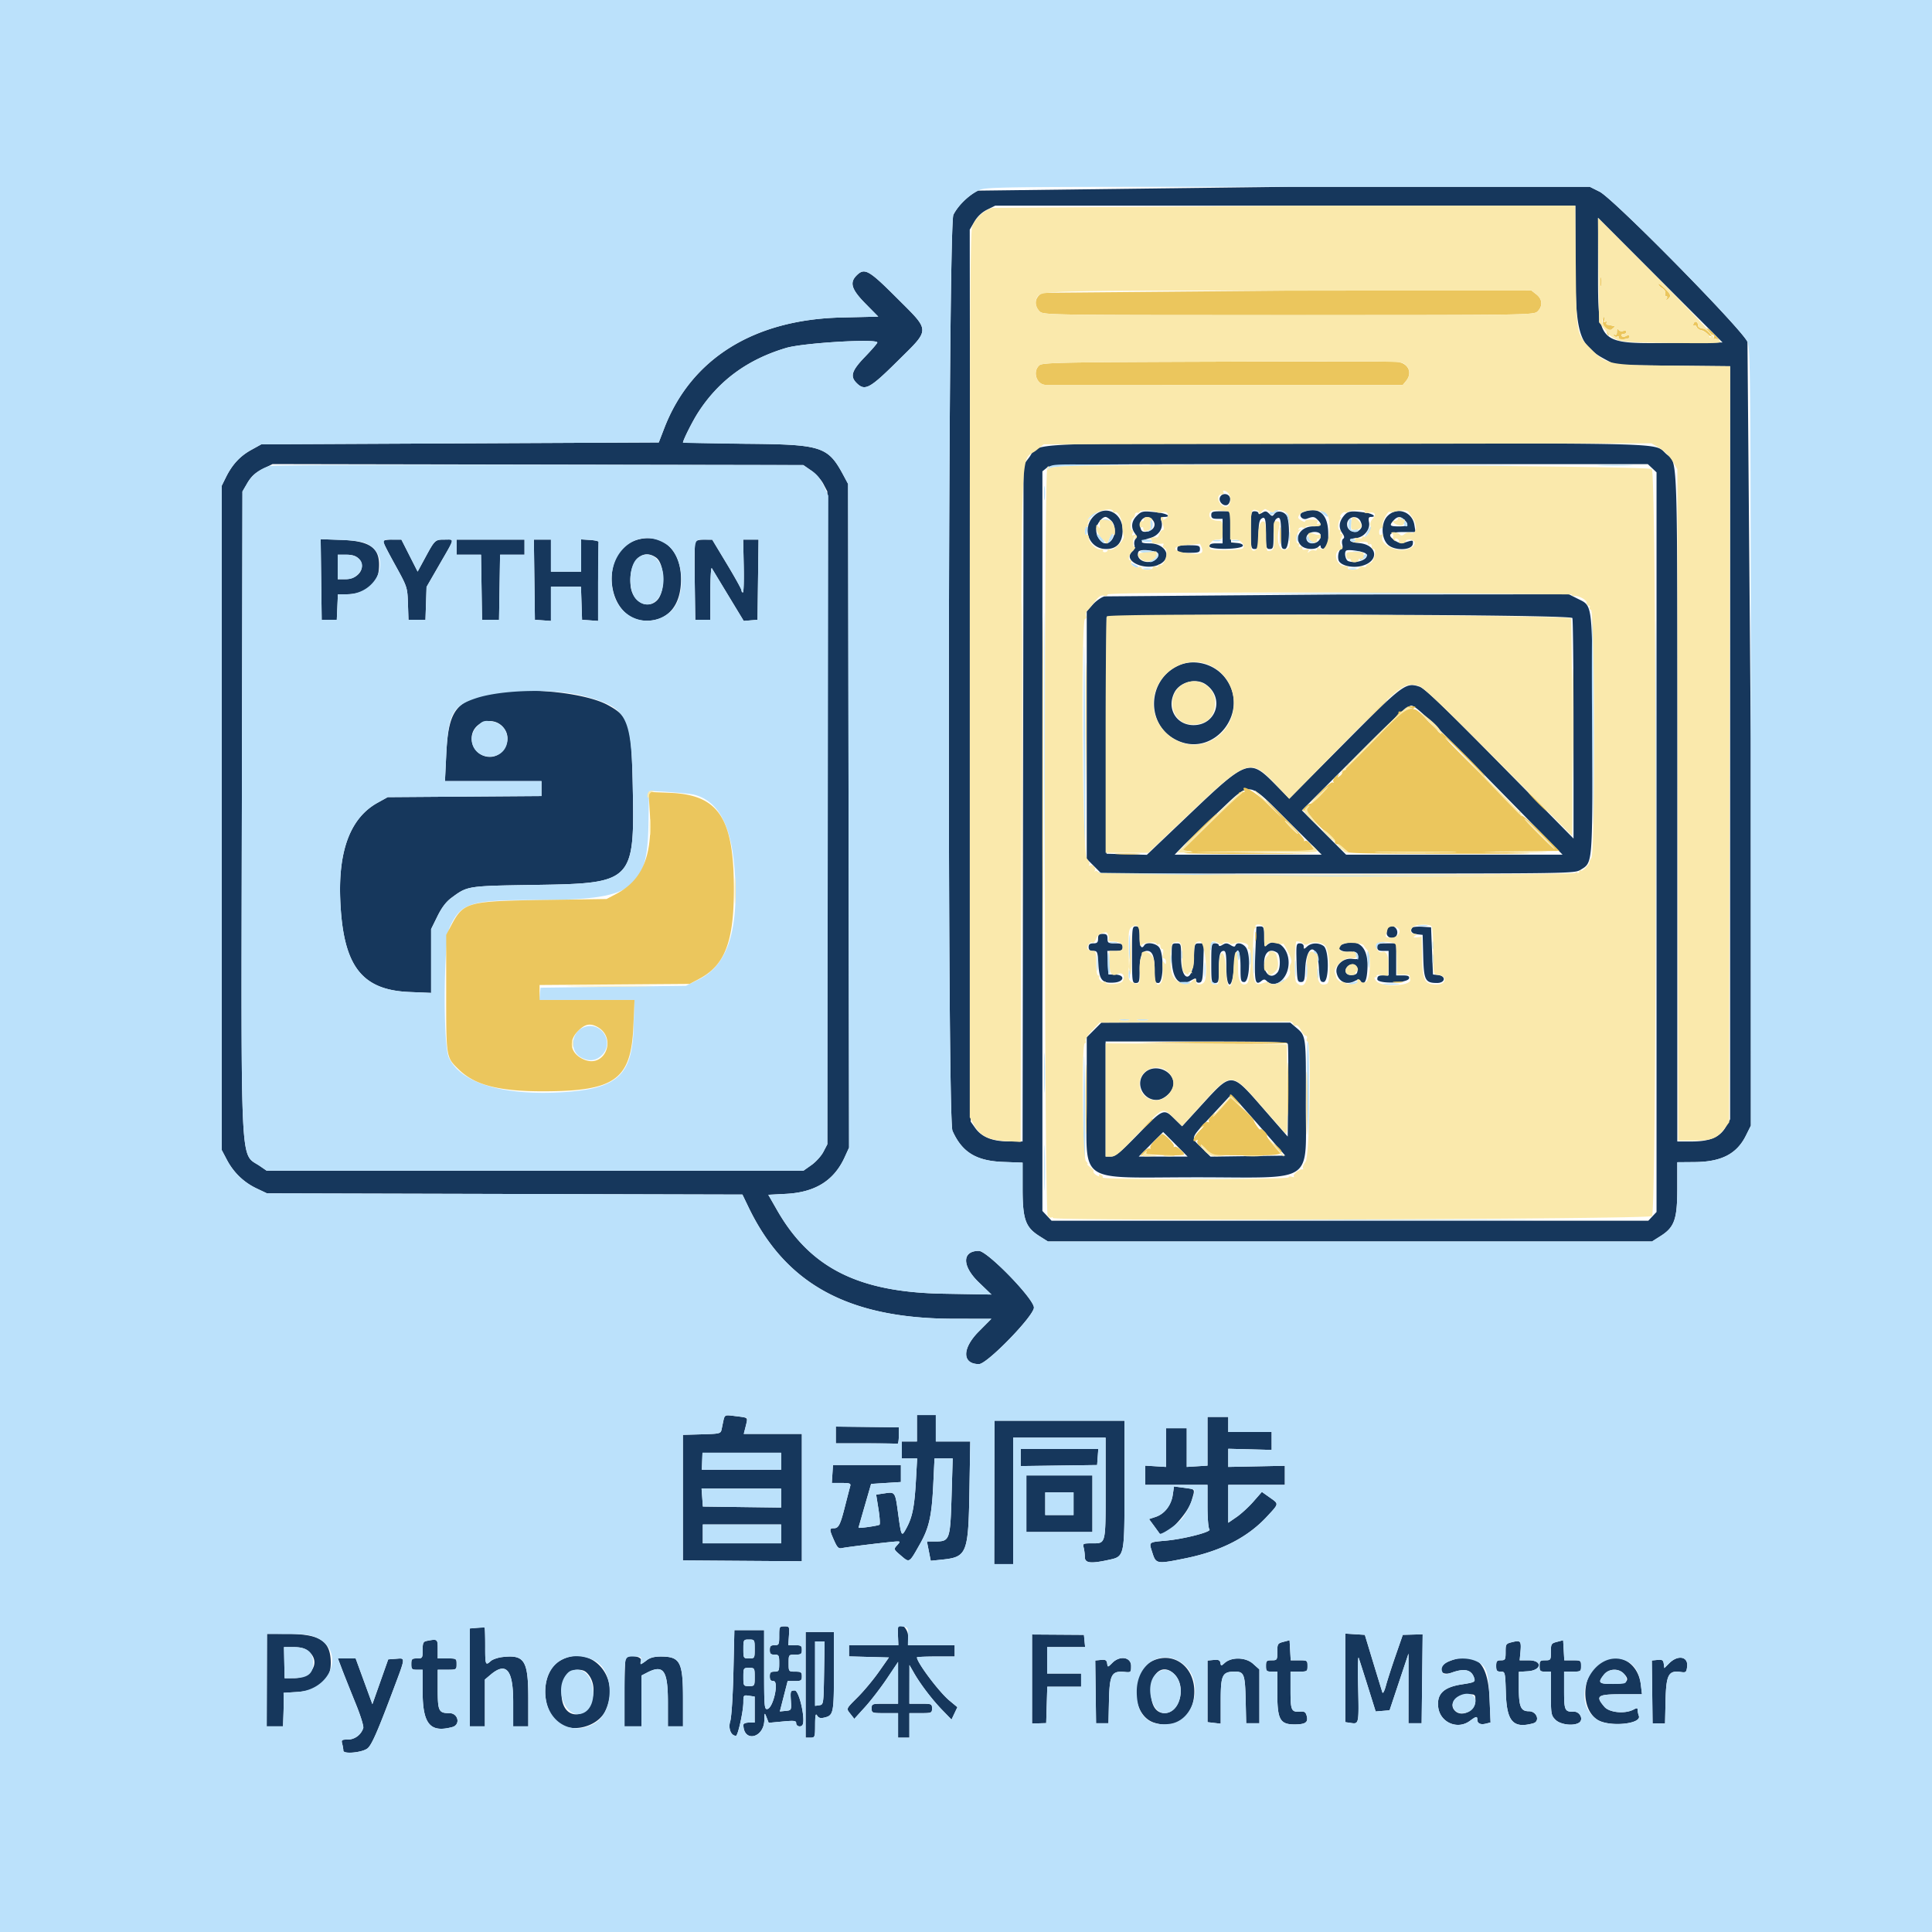 <svg xmlns="http://www.w3.org/2000/svg" width="400" height="400" fill-rule="evenodd" xmlns:v="https://vecta.io/nano"><path d="M202.489 39.47c-1.99.986-4.16 3.114-5.1 5.003-1.12 2.25-1.303 187.136-.188 189.645 1.974 4.44 4.907 6.24 10.508 6.447l4.01.149v5.301c0 6.416.575 8.064 3.453 9.889l1.778 1.127h62.542 62.543l1.778-1.127c2.883-1.829 3.453-3.469 3.453-9.934v-5.345l3.613-.03c5.519-.045 8.703-1.689 10.584-5.465l1.037-2.08-.021-80.295-.684-81.963c-.987-2.487-27.748-29.677-30.616-31.106l-2.036-1.014h-62.52l-64.134.798m123.683 14.756c0 15.128.681 17.289 6.397 20.304l2.001 1.056 11.817.119 11.816.118v77.954 77.953l-.853 1.518c-1.225 2.179-3.298 3.08-7.083 3.08h-3.001v-69.551c0-76.385.197-70.415-2.408-72.905-2.272-2.172.783-2.075-65.602-2.075-70.064 0-63.744-.286-66.245 2.993l-1.097 1.438-.101 70.05-.101 70.05-2.828-.008c-3.414-.011-5.624-.892-6.97-2.778l-.937-1.315-.101-92.345-.1-92.344.969-1.653c.633-1.079 1.548-1.939 2.639-2.479l1.671-.827 60.058-.001h60.059v11.648m20.06 16.777c-15.664.156-15.373.449-15.373-15.404V45.093l12.886 12.903 12.886 12.902-10.399.105M177.344 57.031c-1.495 1.495-1.048 2.904 1.855 5.85l2.637 2.675-7.617.178c-18.16.424-31.131 8.523-36.683 22.904l-1.144 2.964-41.145.195-41.145.195-2.092 1.159c-2.323 1.287-3.936 3.033-5.243 5.677l-.869 1.758v68.75 68.75l1.069 2.026c1.397 2.65 3.5 4.678 6.158 5.939l2.148 1.019 49.219.126 49.219.126 1.256 2.608c7.694 15.986 20.722 23.071 42.483 23.105l7.802.012-2.626 2.646c-3.477 3.505-3.445 6.729.068 6.729 1.678 0 11.369-9.976 11.369-11.702 0-1.822-9.637-11.736-11.408-11.736-3.502 0-3.511 3.134-.018 6.497l2.636 2.538-9.96-.171c-17.593-.304-27.563-5.317-34.43-17.314l-1.812-3.166 3.666-.192c6.036-.316 9.925-2.738 12.13-7.554l.923-2.016-.102-68.705-.102-68.706-.896-1.677c-3.266-6.117-4.441-6.501-20.295-6.638l-12.989-.244c0-.487 1.909-4.307 3.039-6.082 4.263-6.692 10.278-11.129 18.33-13.52 3.503-1.041 18.866-1.955 18.866-1.123 0 .174-1.143 1.499-2.539 2.946-2.765 2.863-3.148 4.05-1.758 5.44 1.714 1.714 2.707 1.189 8.396-4.44 6.97-6.898 6.976-6.133-.111-13.22-5.766-5.767-6.639-6.252-8.285-4.606m-9.346 40.43c.912.644 2.026 1.875 2.475 2.734l.816 1.563v67.578 67.578l-.816 1.563c-.449.859-1.563 2.089-2.475 2.734l-1.659 1.172h-55.561-55.562l-1.402-.961c-4.157-2.848-3.879 2.709-3.737-74.625l.118-65.039 1.069-1.818c.795-1.352 1.592-2.079 3.114-2.837l2.047-1.02 54.957.103 54.957.103 1.659 1.172m174.067-.518l.904.849v76.567 76.567l-.85.904-.849.904h-61.778-61.778l-.947-1.008-.947-1.008v-76.565-76.566l.922-.747c.9-.728 2.456-.746 62.671-.746h61.748l.904.849m-89.498 6.056c-.319.83.687 1.872 1.504 1.559.339-.13.617-.682.617-1.225 0-1.174-1.697-1.441-2.121-.334m-26.104 3.847c-2.587 2.588-1.005 6.826 2.548 6.826 2.241 0 3.411-1.34 3.411-3.906 0-3.614-3.534-5.345-5.959-2.92m8.871-.028c-1.077 1.077-1.231 2.426-.405 3.555.389.533.433.902.149 1.245-.223.268-.314.833-.203 1.256s-.045.973-.345 1.222c-2.5 2.075 2.997 4.443 5.899 2.542 2.281-1.495.728-4.138-2.43-4.138-2.152 0-2.137-.495.033-1.075 1.865-.499 2.898-2.036 2.407-3.584-.204-.641-.089-.81.55-.81 1.656 0 .734-.681-1.243-.919-3.104-.372-3.378-.328-4.412.706m15.447-.177c0 .607.261.781 1.172.781h1.172v2.539 2.539h-1.367c-.97 0-1.367.175-1.367.601 0 .764 6.671.681 6.925-.086.093-.279-.359-.511-1.14-.586l-1.293-.124-.114-3.223-.113-3.223h-1.937c-1.677 0-1.938.105-1.938.782m8.203 3.125c0 3.645.052 3.906.782 3.906.71 0 .781-.261.781-2.882 0-1.934.172-3.025.524-3.317.843-.699 1.038-.109 1.038 3.139 0 2.799.067 3.06.782 3.06.71 0 .781-.261.781-2.882 0-1.934.172-3.025.524-3.317.843-.699 1.038-.109 1.038 3.139 0 2.799.067 3.06.782 3.06.811 0 1.156-4.225.534-6.547-.306-1.142-2.037-1.63-2.677-.754-.419.573-.514.57-1.117-.033-.546-.545-.792-.576-1.434-.175-.462.288-.775.325-.775.09 0-.216-.352-.394-.781-.394-.73 0-.782.261-.782 3.907m10.686-3.662c-.997.409-.111 1.679.902 1.293 1.298-.493 1.537-.467 2.252.248.979.98.725 1.339-.949 1.339-2.651 0-4.132 2.484-2.411 4.041.833.754 2.828.855 3.505.178.364-.364.469-.364.469 0 0 .258.351.469.781.469.716 0 .781-.261.781-3.125 0-4.169-1.977-5.817-5.33-4.443m8.483.785c-.958 1.218-1.031 2.387-.219 3.545.408.583.458.924.164 1.106-.235.145-.321.684-.193 1.198s.068.934-.137.934c-.531 0-.911 1.425-.622 2.335.326 1.027 2.68 1.643 4.603 1.204 3.928-.896 3.552-4.494-.5-4.781-2.024-.144-2.364-.848-.497-1.028 1.657-.16 2.987-1.789 2.687-3.29-.158-.79-.061-1.081.36-1.081 1.354 0 .422-.696-1.236-.923-2.969-.407-3.557-.303-4.41.781m9.134-.071c-1.384 1.384-1.373 4.522.02 5.915 1.342 1.342 5.001 1.267 5.197-.106.114-.799.039-.824-1.248-.429-1.12.344-1.551.301-2.367-.234-1.829-1.198-1.292-1.808 1.592-1.808h2.59l-.235-1.465c-.443-2.772-3.589-3.833-5.549-1.873m-57.209.995c1.41 1.41.591 4.687-1.172 4.687-.955 0-1.953-1.441-1.953-2.821 0-1.059 1.172-2.648 1.953-2.648.215 0 .742.352 1.172.782m8.747.097c.589.939-.129 2.015-1.448 2.173-.82.098-1.072-.076-1.274-.884-.479-1.909 1.69-2.936 2.722-1.289m42.881.086c.337.738.323 1.106-.056 1.563-.921 1.11-2.744.468-2.744-.965a1.45 1.45 0 0 1 2.8-.598m9.086-.351c1.003 1.003.716 1.339-1.144 1.339-1.925 0-2.078-.17-1.111-1.238.793-.876 1.451-.906 2.255-.101m-17.354 3.214c0 .951-.755 1.641-1.795 1.641-1.011 0-1.531-1.045-.899-1.807.682-.822 2.694-.698 2.694.166m-141.264.824c-8.306 2.096-6.859 16.833 1.653 16.833 4.515 0 7.171-3.184 7.171-8.594 0-5.999-3.765-9.515-8.824-8.239m-65.678 8.293l.106 8.344h1.562 1.563l.115-2.636.116-2.637 1.837-.009c3.783-.017 6.334-1.964 6.632-5.061.425-4.427-1.541-5.983-7.829-6.2l-4.208-.145.106 8.344m12.801-7.915c0 .188 1.136 2.402 2.524 4.919 2.498 4.529 2.526 4.614 2.637 7.959l.112 3.381h1.758 1.758l.113-3.402.112-3.402 2.72-4.718c3.219-5.585 3.119-5.079 1.009-5.079-1.967 0-2.002.033-4.044 3.802l-1.53 2.826-1.681-3.314-1.68-3.314h-1.904c-1.047 0-1.904.154-1.904.342m15.234 1.22v1.563h2.53 2.53l.107 6.738.107 6.738h1.758 1.757l.107-6.738.107-6.738h2.53 2.53v-1.563-1.562h-7.031-7.032v1.562m16.106 6.739l.105 8.3 1.66.12 1.661.121v-3.539-3.538h3.109 3.11l.113 3.418.113 3.418 1.66.12 1.66.121v-8.031l.098-8.323c.053-.161-.738-.347-1.758-.412l-1.855-.119v3.342 3.341h-3.125-3.125v-3.32-3.32h-1.766-1.766l.106 8.301m33.288-7.802c-.106.275-.144 4.01-.086 8.301l.106 7.801h1.563 1.562v-5.598c0-3.079.137-5.364.305-5.078a1322.05 1322.05 0 0 0 3.455 5.717l3.151 5.197 1.427-.119 1.428-.119.105-8.3.106-8.301h-1.591-1.591l.118 5.469c.065 3.008-.013 5.469-.174 5.469s-.293-.199-.293-.44-1.363-2.699-3.028-5.461l-3.027-5.022-1.672-.008c-1.004-.004-1.75.193-1.864.492m99.825 1.454c0 .694.26.781 2.344.781s2.344-.087 2.344-.781-.261-.781-2.344-.781-2.344.086-2.344.781m-4.395.607c.822.252.544 1.338-.459 1.795-1.791.816-3.79-.299-3.216-1.795.201-.524 1.966-.524 3.675 0m43.46.372c.856 1.032-1.941 2.186-3.681 1.518-.555-.213-.872-1.722-.451-2.144.366-.365 3.732.145 4.132.626m-208.596.974c1.727 1.727.102 4.297-2.717 4.297h-1.58v-2.539-2.539h1.758c1.237 0 1.989.231 2.539.781m61.605-.192c1.848 1.294 1.982 7.091.204 8.869-1.971 1.971-5.091.289-5.455-2.943-.548-4.867 2.251-8.027 5.251-5.926m92.829 8.041c-.676.196-1.775.977-2.441 1.736L225 126.59v25.618 25.618l1.517 1.517 1.516 1.516 48.972-.001c48.43-.002 48.986-.01 50.265-.79 2.464-1.503 2.418-.962 2.417-28.005-.001-27.855.15-26.494-3.11-28.137l-1.743-.879-47.475.035-48.706.392m96.891 4.488c.131.339.237 10.749.237 23.133v22.515l-15.239-15.487c-11.56-11.749-15.579-15.6-16.651-15.954-2.863-.944-3.382-.554-15.656 11.794l-11.314 11.382-2.903-2.951c-5.285-5.371-5.78-5.202-17.561 6.008l-9.013 8.577-4.171-.111-4.171-.11-.102-24.219.086-24.707c.318-.832 96.139-.703 96.458.13m-81.403 9.77c-6.661 2.885-7.018 12.326-.586 15.487 7.932 3.898 15.598-6.217 9.927-13.098-2.233-2.708-6.239-3.733-9.341-2.389m5.479 3.949c3.97 2.736 2.267 8.449-2.518 8.449-3.6 0-5.629-3.5-3.933-6.78 1.123-2.171 4.467-3.036 6.451-1.669m-146.288 1.696c-8.913 1.399-10.471 3.245-10.945 12.971l-.262 5.371h9.992 9.992v1.546 1.546l-15.918.114-15.918.114-2.095 1.161c-5.55 3.073-8.128 9.718-7.735 19.933.529 13.746 4.317 18.838 14.319 19.25l4.496.184v-6.601-6.601l1.306-2.652c.901-1.831 1.808-3.021 2.929-3.846 3.355-2.468 3.182-2.441 17.456-2.659 20.149-.308 20.467-.634 20.052-20.608-.265-12.772-.711-14.21-5.162-16.632-4.412-2.402-15.546-3.683-22.507-2.591m205.054 18.146l15.135 15.43H301.11h-22.411l-4.579-4.59-4.578-4.591 10.821-10.839c8.72-8.734 11.022-10.839 11.854-10.839.845 0 3.798 2.818 16.169 15.429m-204.187-10.939c1.206 1.402 1.154 3.327-.132 4.855-2.19 2.602-6.411.911-6.411-2.569 0-3.336 4.337-4.851 6.543-2.286m162.576 19.53l6.858 6.833-15.218.003-15.218.003 1.741-1.797c.958-.988 4.15-4.064 7.093-6.835 7.162-6.745 6.037-6.882 14.744 1.793m-32.4 27.542c0 5.599.035 5.86.781 5.86.702 0 .782-.261.782-2.565 0-2.887.455-4.076 1.562-4.076s1.563 1.189 1.563 4.076c0 2.304.079 2.565.781 2.565 1.038 0 1.178-5.901.173-7.335-.635-.907-2.646-1.217-3.103-.478-.582.941-.976.231-.976-1.758 0-1.888-.095-2.148-.782-2.148-.746 0-.781.26-.781 5.859m25.755-5.761c-.014.053-.121 2.58-.237 5.614-.219 5.694-.002 6.646 1.273 5.588.444-.368.696-.376 1.038-.034 1.821 1.822 4.593-.447 4.593-3.758 0-3.25-2.768-5.365-4.609-3.524-.365.365-.469-.026-.469-1.758 0-1.966-.092-2.226-.781-2.226-.43 0-.793.044-.808.098m27.24.162c-.143.144-.261.671-.261 1.172 0 1.064 1.709 1.33 2.095.326.48-1.251-.93-2.402-1.834-1.498m5.096-.018c-.627.627-.207 1.278.899 1.393l1.177.123.117 4.444c.131 4.967.418 5.517 2.877 5.517 1.71 0 1.902-1.441.218-1.635l-1.074-.123-.196-4.883-.195-4.883-1.772-.115c-.975-.064-1.898.009-2.051.162m-65.122 2.297c0 .781-.196.977-.977.977-.716 0-.976.208-.976.781 0 .563.26.781.932.781.881 0 .941.154 1.09 2.777.184 3.27.782 3.965 3.251 3.783 2.155-.158 2.328-1.626.195-1.657l-1.367-.02-.116-2.442-.116-2.441h1.581c1.32 0 1.581-.129 1.581-.781s-.261-.781-1.563-.781c-1.406 0-1.562-.098-1.562-.977 0-.781-.195-.977-.977-.977s-.976.196-.976.977m15.234 3.685c0 4.555 1.475 6.427 3.947 5.008.991-.569 1.131-.575 1.131-.053 0 .358.274.544.684.466.589-.113.699-.684.795-4.13l.111-3.999h-.974c-.943 0-.977.094-1.088 2.986-.201 5.26-2.653 5.164-2.653-.105 0-2.813-.023-2.881-.976-2.881s-.977.079-.977 2.708m8.203 1.393c0 3.841.05 4.102.782 4.102.705 0 .781-.261.781-2.703 0-3.047.23-3.938 1.018-3.938.423 0 .544.747.544 3.349 0 4.823 1.261 4.797 1.563-.032.284-4.538 1.367-4.535 1.367.003 0 2.865.065 3.125.781 3.125 1.066 0 1.38-5.575.399-7.073-.635-.97-1.981-1.265-2.239-.491-.106.316-.397.289-1.01-.094-.696-.435-1.01-.444-1.642-.05-.463.29-.781.328-.781.094 0-.216-.352-.393-.781-.393-.732 0-.782.26-.782 4.101m17.662-.098c.103 3.707.17 4.004.893 4.004.695 0 .794-.299.899-2.718.221-5.125 2.496-5.454 2.812-.407.175 2.801.276 3.125.976 3.123 1.17-.004 1.19-6.6.023-7.452-1.015-.741-2.534-.7-3.41.093-.664.602-.714.602-.714 0 0-.39-.316-.646-.795-.646-.755 0-.789.201-.684 4.003m9.389-3.745c-1.337.54-.463 1.499 1.367 1.499 1.574 0 1.873.122 1.97.803.101.702-.055.782-1.247.643-1.848-.216-3.562 1.384-3.18 2.969.444 1.842 2.07 2.527 3.802 1.6.455-.244.911-.28 1.049-.085.845 1.203 1.419.213 1.528-2.635.165-4.331-1.868-6.174-5.289-4.794m7.324.523c0 .607.261.781 1.172.781h1.172v2.539 2.539h-1.172c-.909 0-1.172.174-1.172.777 0 1.037 6.353.867 6.572-.175.095-.453-.218-.602-1.27-.602h-1.395v-3.32-3.32h-1.954c-1.692 0-1.953.104-1.953.781m-20.752 1.133c.704.446.767 3.275.091 4.09-1.246 1.501-2.776.452-2.776-1.903 0-2.224 1.149-3.16 2.685-2.187m16.651 3.554c0 .776-.222 1.002-1.077 1.101-1.253.144-1.823-.782-1.052-1.711.78-.939 2.129-.553 2.129.61m-54.538 12.454L225 214.752v12.884c0 17.911-2.534 16.114 22.735 16.113 25.059-.002 22.549 1.759 22.622-15.876.056-13.411.059-13.387-2.019-15.136l-1.21-1.018H247.58h-19.547l-1.516 1.516m40.104 2.886c.105.273.143 4.703.086 9.844l-.105 9.349-4.981-5.717c-6.76-7.759-6.512-7.742-12.784-.882l-4.093 4.476-1.586-1.557c-2.215-2.173-2.358-2.113-7.464 3.132-3.722 3.823-4.769 4.687-5.676 4.687h-1.112v-11.914-11.914h18.763c14.805 0 18.802.105 18.952.496m-29.654 6.003c-2.024 2.024-.435 5.61 2.486 5.61 1.568 0 3.516-1.839 3.516-3.32 0-2.805-3.972-4.321-6.002-2.29m24.36 11.665l4.763 5.469-7.73.106-7.73.106-1.881-1.853c-2.28-2.246-2.463-1.693 2.248-6.777l3.886-4.193.84.837c.462.46 2.984 3.297 5.604 6.305m-17.968 3.125l2.517 2.539h-5.056-5.055l2.516-2.539 2.539-2.539c.013 0 1.155 1.143 2.539 2.539m-93.54 57.005l-.409 1.966c-.194.937-.306.966-4.113 1.074l-3.914.111v13l.001 12.999 12.316.087 12.316.086v-13.183-13.184h-6.014-6.013l.4-1.577c.484-1.904.61-1.779-2.129-2.111-2.172-.264-2.237-.244-2.441.732m40.025 1.784v2.735h-1.563-1.562v1.757 1.758h1.583 1.584l-.243 4.395c-.303 5.508-.72 7.67-1.912 9.908-1.095 2.058-1.112 2.029-1.821-3.17-.573-4.209-.59-4.233-2.781-3.904l-1.73.259.477 2.995c.262 1.646.361 3.103.219 3.236-.234.219-4.375.807-4.35.618.006-.043.595-2.101 1.31-4.571l1.299-4.492 3.085-.196 3.084-.195v-1.758-1.758h-7.031-7.031l-.119 1.856-.119 1.855h2.001c1.722 0 1.972.095 1.798.684-.111.376-.575 2.169-1.031 3.985-1.006 4.005-1.356 4.706-2.348 4.706-.962 0-.958.252.033 2.492.668 1.511.942 1.778 1.66 1.616 1.06-.24 10.496-1.373 11.433-1.373.63 0 .627.059-.051.808-.722.797-.711.824.818 2.126 1.798 1.529 1.674 1.607 3.984-2.5 1.847-3.281 2.396-5.768 2.705-12.251l.256-5.371h1.883 1.882l-.206 6.934c-.303 10.19-.326 10.254-3.599 10.254h-1.532l.396 2.002.396 2.002 2.38-.245c5.115-.529 5.413-1.281 5.628-14.209l.171-10.253h-3.565-3.565v-2.735-2.734h-1.953-1.953v2.734M250 298.401v5.042l-2.149.134-2.149.134.001-4.004v-4.004h-2.148-2.149l.001 4.004v4.004l-2.149-.134-2.149-.134v1.99 1.989h6.446H250v4.414c0 2.518.173 4.587.404 4.818.496.496-5.249 1.977-9.001 2.32-3.675.337-3.547.224-2.823 2.487.756 2.364.886 2.386 6.866 1.169 7.355-1.498 12.863-4.32 16.86-8.636 2.556-2.762 2.531-2.577.541-3.986l-1.589-1.125-1.758 2.009c-.966 1.105-2.533 2.542-3.48 3.194l-1.723 1.186v-3.925-3.925h5.859 5.86v-1.973-1.973l-5.86.118-5.86.117v-1.879l.001-1.879 4.493.121 4.493.121-.001-1.855-.001-1.856h-4.492-4.492v-1.562-1.563h-2.149H250v5.042m-44.131 10.583l-.026 14.844h1.961 1.962v-13.086-13.086h9.57 9.57v10.469c0 11.757.088 11.406-2.858 11.406-1.801 0-1.906.055-1.685.879.13.484.238 1.362.241 1.953.006 1.248 1.149 1.407 4.67.652 3.63-.778 3.539-.373 3.539-15.646v-13.228h-13.46-13.459l-.025 14.843m-32.822-11.889v1.733h6.25c3.437 0 6.371.044 6.518.098s.273-.694.278-1.66l.01-1.758-6.528-.074-6.528-.073v1.734m38.281 4.671v1.766l7.91-.106 7.91-.106.121-1.66.12-1.66h-8.031-8.03v1.766m-49.609.773v1.758h-8.207-8.206l.067-1.758.066-1.758h8.14 8.14v1.758m50.781 8.789v5.86h6.836 6.836v-5.86-5.859h-6.836-6.836v5.859m30.299-1.789c-.324 2.157-1.705 3.917-3.551 4.527l-1.352.446 1.056 1.435 1.131 1.561c.752 1.242 5.784-3.913 6.617-6.779.751-2.581.878-2.369-1.632-2.707l-2.002-.269-.267 1.786m-81.08.625v1.961l-8.099-.105-8.099-.106-.134-1.855-.135-1.856h8.233 8.234v1.961m60.547 1.164v2.344h-2.93-2.93v-2.344-2.344h2.93 2.93v2.344m-60.547 6.25v1.953h-8.106-8.105v-1.953-1.953h8.105 8.106v1.953M98.73 337.035l-1.464.122v10.132 10.133h1.562 1.563v-4.848-4.848l1.201-1.012c3.231-2.718 4.658-.993 4.658 5.63v5.078h1.563 1.562l-.001-5.762c-.002-7.86-.771-9.102-5.312-8.59-.962.108-2.064.481-2.448.829-1.106 1.001-1.165.843-1.158-3.108.003-2.057-.054-3.771-.127-3.809s-.793-.013-1.599.053m62.598 1.637c0 1.823-.065 1.953-.976 1.953-.782 0-.977.195-.977.977s.195.976.977.976c.897 0 .976.143.976 1.758s-.079 1.758-.976 1.758c-.782 0-.977.195-.977.976 0 .712.209.977.771.977 1.183 0-.041 5.55-1.276 5.788-.612.118-.667-.552-.667-8.103V337.5h-3.078-3.079l-.199 8.691c-.114 4.969-.397 9.335-.661 10.192-.451 1.468.154 2.992 1.187 2.992.411 0 1.533-5.083 1.533-6.943 0-1.462.042-1.509 1.172-1.343l1.172.172v2.69 2.69h-1.172c-.68 0-1.17.205-1.166.488.04 3.689 4.24 2.743 4.333-.977.04-1.628.049-1.639.475-.56l.433 1.099 2.845-.266c2.471-.232 2.846-.184 2.846.365 0 .635.968.886 1.307.338.666-1.078-.684-7.128-1.591-7.128-.894 0-.937.108-.818 2.051.124 2.036.117 2.051-1.078 2.168l-1.204.118.808-3.145.808-3.145h1.47c1.307 0 1.47-.108 1.47-.977 0-.855-.17-.976-1.368-.976-1.36 0-1.367-.01-1.367-1.758s.007-1.758 1.367-1.758c1.198 0 1.368-.121 1.368-.976 0-.861-.167-.977-1.405-.977h-1.405l.135-1.953c.132-1.904.108-1.954-.939-1.953-1.028 0-1.074.083-1.074 1.953m24.573-1.686c-.02.175-.006 1.066.03 1.979l.066 1.66h-5.108-5.108v1.159 1.158l4.128.111 4.129.111-2.054 2.93c-1.129 1.611-3.074 3.954-4.323 5.207-2.596 2.603-2.502 2.382-1.527 3.623l.744.946 2.221-2.447c1.222-1.346 3.26-3.996 4.53-5.89l2.309-3.444v4.323 4.322h-2.735c-2.656 0-2.734.028-2.734.977s.078.977 2.734.977h2.735v2.539 2.539h1.171 1.172v-2.539-2.539h2.344c2.24 0 2.344-.044 2.344-.977s-.104-.977-2.344-.977h-2.344l.005-4.004.005-4.003.915 1.599c1.367 2.391 3.801 5.584 5.916 7.759l1.88 1.935.608-1.283.608-1.283-1.654-1.374c-2.136-1.773-6.72-7.872-6.72-8.938 0-.095 1.758-.173 3.906-.173h3.906v-1.172-1.172h-4.837-4.837l.023-1.855c.02-1.677-1.928-3.329-2.104-1.784m-19.104 11.842v10.938h.976c.944 0 .977-.088.989-2.637.009-1.987.11-2.468.411-1.951.292.502.682.62 1.453.441 1.944-.45 2.03-.86 2.03-9.6v-8.128h-2.929-2.93v10.937m-111.552-.975l-.028 9.569h1.688 1.689l.082-2.246c.046-1.236.071-2.796.058-3.468l-.026-1.222 2.829-.182c4.658-.298 6.999-2.375 6.942-6.158-.066-4.405-2.255-5.844-8.909-5.855l-4.297-.007-.028 9.569m158.427-.233l-.001 9.216 1.465-.04 1.466-.041.111-3.768.112-3.768h3.502 3.501v-1.367-1.368h-3.515-3.516v-2.734-2.734h3.931 3.931l-.123-1.27-.122-1.269-5.371-.037-5.371-.036v9.216m64.844-.234v9.166l1.208.177c1.628.239 1.64.175 1.463-7.55-.084-3.666-.035-6.343.11-5.949s.995 3.054 1.89 5.913l1.627 5.198 1.441-.12 1.44-.119 1.959-5.876 1.959-5.875-.006 7.214-.005 7.213 1.367.003 1.367.002.105-9.209.104-9.209-2.058.056-2.057.056-1.489 4.296c-.819 2.364-1.724 5.176-2.011 6.25s-.612 1.691-.722 1.368-.973-3.135-1.918-6.25l-1.718-5.663-2.028-.13-2.028-.129v9.167m-190.137-7.657c-.754.145-.879.416-.879 1.9 0 1.662-.046 1.73-1.172 1.73-1.042 0-1.172.131-1.172 1.172s.13 1.172 1.172 1.172H87.5v4.467c0 6.778 1.542 8.632 6.152 7.396 1.734-.464 1.227-2.878-.605-2.878-2.218 0-2.422-.419-2.422-4.961v-4.024h1.953c1.91 0 1.953-.026 1.953-1.172s-.043-1.172-1.953-1.172h-1.953v-1.953c0-2.071-.041-2.102-2.246-1.677m67.871 1.677c0 1.91-.026 1.953-1.172 1.953s-1.172-.043-1.172-1.953.026-1.953 1.172-1.953 1.172.044 1.172 1.953m109.473-1.48c-1.194.311-1.27.435-1.27 2.077 0 1.681-.044 1.747-1.172 1.747-1.041 0-1.172.13-1.172 1.172s.131 1.172 1.172 1.172h1.172v4.51c0 5.412.571 6.432 3.596 6.421 2.22-.008 2.827-.424 2.503-1.715-.207-.825-.466-1.008-1.334-.942-1.868.142-2.03-.21-2.03-4.391v-3.883h1.757c1.693 0 1.758-.044 1.758-1.172s-.067-1.172-1.738-1.172h-1.739l-.117-2.077-.117-2.078-1.269.331m47.461.034c-1.418.341-1.465.408-1.465 2.071 0 1.573-.083 1.719-.977 1.719-.824 0-.976.182-.976 1.172 0 .975.156 1.172.934 1.172.923 0 .936.053 1.078 4.529.185 5.821 1.519 7.285 5.631 6.181 1.511-.406.79-2.507-.861-2.507-1.712 0-2.095-.929-2.095-5.082v-3.078l1.856-.12c2.907-.186 3.101-2.267.211-2.267h-1.892l.145-1.519c.234-2.462.086-2.674-1.589-2.271m9.179-.034c-1.193.311-1.269.435-1.269 2.077 0 1.681-.045 1.747-1.172 1.747-1.042 0-1.172.13-1.172 1.172s.13 1.172 1.172 1.172h1.172v4.51c0 4.267.051 4.561.959 5.468 1.002 1.003 3.697 1.338 4.855.605 1.007-.638.215-2.333-1.071-2.296-1.874.053-2.009-.242-2.009-4.404v-3.883h1.758c1.693 0 1.758-.044 1.758-1.172s-.068-1.172-1.739-1.172h-1.738l-.117-2.077-.117-2.078-1.27.331m-151.748 6.461c-.106 6.451-.12 6.544-.986 6.668l-.879.124v-6.667-6.668h.986.986l-.107 6.543m-106.8-4.562c2.691 2.117.855 5.596-2.967 5.622l-1.923.014-.068-3.223-.068-3.223h1.998c1.43.001 2.291.231 3.028.81m52.1 2.013c-3.973 2.302-4.071 10.126-.164 12.975 2.787 2.032 7.925.68 9.542-2.51 3.529-6.962-2.949-14.192-9.378-10.465m13.642-.609c-.143.143-.26 3.395-.26 7.227v6.966h1.758 1.758v-5.264-5.263l1.152-.596c3.41-1.763 4.316-.477 4.316 6.132v4.991h1.563 1.562v-5.684c0-7.667-.579-8.769-4.609-8.769-1.335 0-2.231.24-2.919.781-.546.43-1.081.781-1.188.781s-.103-.351.009-.781c.206-.788-2.437-1.226-3.142-.521m-58.677 2.572c.507 1.343 1.738 4.429 2.736 6.859s1.714 4.727 1.594 5.107c-.446 1.403-1.766 2.389-3.2 2.389-1.259 0-1.375.088-1.162.879.129.484.237 1.121.24 1.416.008.798 4.065.386 5.06-.515.859-.777 2.078-3.572 5.275-12.089 2.594-6.91 2.563-6.562.56-6.412l-1.61.12-1.639 4.639-1.639 4.639-1.731-4.736-1.731-4.736-1.838-.001-1.838-.001.923 2.442m157.05-2.131l-1.172.114.085 6.5.084 6.499h1.283l1.282.001.11-4.758c.123-5.363.559-6.14 3.288-5.866 1.238.124 1.29.074 1.29-1.238 0-1.84-2.303-2.225-3.879-.649-.954.954-.961.954-1.08.121-.096-.677-.346-.817-1.291-.724m10.436.317c-4.538 2.315-4.161 11.115.543 12.667 4.643 1.533 8.355-1.337 8.355-6.459 0-5.302-4.508-8.448-8.898-6.208m12.904-.31l-1.27.122v6.378 6.378l1.367.16 1.367.159v-4.782c0-5.348.322-5.998 2.969-5.998 1.859 0 2.074.575 2.195 5.858l.11 4.832 1.367-.002 1.367-.003v-5.57-5.571l-1.325-1.184c-1.52-1.357-4.453-1.429-5.874-.143-.708.641-.752.639-.875-.041-.1-.552-.418-.687-1.398-.593m48.632.33c-2.508 1.041-1.853 3.19.697 2.282 2.683-.955 4.112-.586 4.639 1.2.219.741.001.845-2.597 1.247-3.743.578-5.184 1.962-4.877 4.684.359 3.185 3.979 4.78 6.544 2.884 1.332-.985 1.551-1.024 1.551-.272 0 .799.671 1.112 1.785.832l.959-.241-.207-4.933c-.322-7.669-2.902-10.002-8.494-7.683m31.308.234c-3.735 2.482-4.034 9.493-.503 11.806 2.388 1.565 9.256.923 8.593-.803-.13-.341-.237-.876-.237-1.188 0-.464-.158-.484-.859-.108-1.76.941-4.987.639-6.022-.564-1.933-2.247-1.466-2.603 3.419-2.603h4.352l-.233-1.961c-.559-4.724-4.832-7.023-8.51-4.579m11.954-.571l-1.172.115.078 6.511.078 6.512 1.289.014 1.29.014.109-4.784c.123-5.346.614-6.256 3.176-5.88 1.041.153 1.151.056 1.291-1.139.242-2.078-1.917-2.469-3.714-.672l-1.001 1.001-.126-.903c-.104-.748-.329-.884-1.298-.789m-186.914 3.531c0 1.837-.031 1.888-1.172 1.888s-1.172-.051-1.172-1.888.032-1.888 1.172-1.888 1.172.05 1.172 1.888m-34.403-.469c2.476 3.148.147 8.979-3.246 8.128-3.648-.916-2.811-9.157.93-9.157 1.162 0 1.691.235 2.316 1.029m121.309-.096c2.53 2.53 1.125 8.052-2.05 8.052-1.803 0-2.825-1.626-2.825-4.493 0-3.995 2.566-5.868 4.875-3.559m92.848-.286c1.651 1.493.956 2.282-2.022 2.295-2.996.014-3.244-.233-1.922-1.913.95-1.208 2.831-1.39 3.944-.382m-30.535 5.776c0 2.073-2.834 3.478-4.219 2.093-1.418-1.418.194-3.438 2.743-3.438 1.422 0 1.476.05 1.476 1.345" fill="#16375c"/><path d="M0 200v200h200 200V200 0H200 0v200M331.179 39.686c2.868 1.429 29.629 28.619 30.616 31.106.615 1.549.664 7.42.684 81.963l.021 80.295-1.037 2.08c-1.881 3.776-5.065 5.42-10.584 5.465l-3.613.03v5.345c0 6.465-.57 8.105-3.453 9.934l-1.778 1.127h-62.543-62.542l-1.778-1.127c-2.878-1.825-3.453-3.473-3.453-9.889v-5.301l-4.01-.149c-5.601-.207-8.534-2.007-10.508-6.447-1.115-2.509-.932-187.395.188-189.645.94-1.889 3.11-4.017 5.1-5.003 1.604-.793 1.962-.798 64.134-.798h62.52l2.036 1.014m-145.55 21.951c7.087 7.087 7.081 6.322.111 13.22-5.689 5.629-6.682 6.154-8.396 4.44-1.39-1.39-1.007-2.577 1.758-5.44 1.396-1.447 2.539-2.772 2.539-2.946 0-.832-15.363.082-18.866 1.123-8.052 2.391-14.067 6.828-18.33 13.52-1.13 1.775-3.039 5.595-3.039 6.082 0 .072 5.845.182 12.989.244 15.854.137 17.029.521 20.295 6.638l.896 1.677.102 68.706.102 68.705-.923 2.016c-2.205 4.816-6.094 7.238-12.13 7.554l-3.666.192 1.812 3.166c6.867 11.997 16.837 17.01 34.43 17.314l9.96.171-2.636-2.538c-3.493-3.363-3.484-6.497.018-6.497 1.771 0 11.408 9.914 11.408 11.736 0 1.726-9.691 11.702-11.369 11.702-3.513 0-3.545-3.224-.068-6.729l2.626-2.646-7.802-.012c-21.761-.034-34.789-7.119-42.483-23.105l-1.256-2.608-49.219-.126-49.219-.126-2.148-1.019c-2.658-1.261-4.761-3.289-6.158-5.939l-1.069-2.026v-68.75-68.75l.869-1.758c1.307-2.644 2.92-4.39 5.243-5.677l2.092-1.159 41.145-.195 41.145-.195 1.144-2.964c5.552-14.381 18.523-22.48 36.683-22.904l7.617-.178-2.637-2.675c-2.903-2.946-3.35-4.355-1.855-5.85 1.646-1.646 2.519-1.161 8.285 4.606M55.767 96.48c-1.965.597-3.64 1.904-4.61 3.598l-.962 1.68-.118 65.039c-.142 77.334-.42 71.777 3.737 74.625l1.402.961h55.562 55.561l1.659-1.172c.912-.645 2.026-1.875 2.475-2.734l.816-1.563.101-67.145.101-67.145-.945-2.065c-.667-1.457-1.436-2.389-2.612-3.167l-1.666-1.103-54.716-.067c-30.094-.037-55.197.079-55.785.258m161.371.297c-.474.604-.464.628.08.204.432-.337 3.112-.515 8.984-.595l8.368-.113-8.448-.09c-7.645-.081-8.499-.024-8.984.594m21.046-.408a5.51 5.51 0 0 0 1.757 0c.484-.093.088-.169-.878-.169s-1.363.076-.879.169m7.421.016c1.988.071 5.24.071 7.227 0s.361-.129-3.613-.129-5.601.058-3.614.129m30.079.002h34.57c9.507-.059 1.728-.106-17.285-.106l-17.285.106m55.664-.003c1.665.073 4.389.073 6.054 0s.303-.133-3.027-.133-4.692.06-3.027.133M342.77 175l.101 37.793v-75.586c-.056-20.786-.101-3.779-.101 37.793m-126.633-72.852c.002 1.29.075 1.77.162 1.068s.085-1.757-.004-2.344-.161-.013-.158 1.276m47.726 3.718c-.135.218-.409.296-.609.172s-.363-.039-.363.189c0 .561.437.501 1.344-.185.417-.315.559-.573.316-.573a.91.91 0 0 0-.688.397m2.3.27c.189.28.478 1.08.644 1.777.276 1.161.304 1.181.341.236.022-.567-.268-1.367-.644-1.776s-.529-.517-.341-.237m7.701.212c.517.483 1.003.736 1.079.561.15-.345-1.089-1.408-1.665-1.428-.195-.007.068.383.586.867m-48.112.586l-.947 1.074 1.172-.977c.644-.537 1.245-1.02 1.334-1.074s-.011-.098-.225-.098-.813.484-1.334 1.075m-9.546 53.808l.103 27.216V133.27c-.057-14.968-.103-2.606-.103 27.472m74.14-52.785c.261.562.606 1.023.767 1.024.533.006.305-.646-.474-1.351-.75-.679-.756-.671-.293.327m-61.635-.252c.43.105 1.045.392 1.367.638.51.388.516.357.05-.238a1.84 1.84 0 0 0-1.367-.638c-.79.043-.792.055-.05.238m9.48.84c.128.87-.007 1.199-.554 1.357-.629.182-.622.199.058.13.843-.085 1.313-1.649.685-2.277-.217-.217-.291.095-.189.79m41.057-.732l-.122.878c-.04.269.092.708.292.977.419.561 1.832.664 1.832.134 0-.195-.375-.256-.834-.136-.746.195-.815.088-.654-1.013.099-.677.035-1.231-.142-1.231s-.345.176-.372.391m-54.639 2.148c0 .537.068.977.15.977s.234-.44.337-.977.035-.977-.15-.977-.337.44-.337.977m58.39.293l-.616 1.269.801-.922c.44-.507.8-1.078.8-1.269 0-.683-.38-.327-.985.922m-16.104.879c.005.859.085 1.165.178.679s.09-1.189-.008-1.563-.174.024-.17.884m-36.931-.391c-.152.43-.386 1.045-.519 1.367-.196.475-.114.465.429-.051.368-.351.602-.966.519-1.367-.143-.689-.167-.686-.429.051m38.486.586c0 .752.08 1.06.179.684s.098-.991 0-1.367-.179-.069-.179.683m-41.023.076c.313.472.8.935 1.082 1.029.319.106.232-.213-.229-.846-.897-1.23-1.657-1.393-.853-.183m43.174-.218c-.35.556.683 1.458 1.359 1.186.326-.131.273-.212-.154-.232-.36-.017-.716-.338-.79-.714-.089-.448-.232-.531-.415-.24m-132.595 1.539c3.697 2.447 4.186 10.917.804 13.92-4.072 3.617-10.176 1.764-11.724-3.559-2.324-7.994 4.587-14.551 10.92-10.361m141.514-1.052c-.118.191.223.431.758.533 1.168.223 1.236.072.214-.475-.429-.229-.85-.254-.972-.058m-203.452.949c5.227 2.783 2.108 10.387-4.273 10.416l-1.837.009-.116 2.637-.115 2.636h-1.563-1.562l-.106-8.344-.106-8.344 4.208.159c2.981.113 4.575.355 5.47.831m8.717 2.411l1.681 3.314 1.53-2.826c2.042-3.769 2.077-3.802 4.044-3.802 2.11 0 2.21-.506-1.009 5.079l-2.72 4.718-.112 3.402-.113 3.402h-1.758-1.758l-.112-3.381c-.111-3.345-.139-3.43-2.637-7.959-3.021-5.477-2.995-5.261-.62-5.261h1.904l1.68 3.314m23.809-1.752v1.563h-2.53-2.53l-.107 6.738-.107 6.738h-1.757-1.758l-.107-6.738-.107-6.738h-2.53-2.53v-1.563-1.562h7.032 7.031v1.562m5.469 1.758v3.32h3.125 3.125v-3.341-3.342l1.855.119c1.02.065 1.811.251 1.758.412s-.098 3.907-.098 8.323v8.031l-1.66-.121-1.66-.12-.113-3.418-.113-3.418h-3.11-3.109v3.538 3.539l-1.661-.121-1.66-.12-.105-8.3-.106-8.301h1.766 1.766v3.32m36.425 1.717c1.665 2.762 3.028 5.219 3.028 5.461s.131.44.293.44.239-2.461.174-5.469l-.118-5.469h1.591 1.591l-.106 8.301-.105 8.3-1.428.119-1.427.119-3.151-5.197-3.455-5.717c-.168-.286-.305 1.999-.305 5.078v5.598h-1.562-1.563l-.106-7.801c-.125-9.158-.203-8.802 1.95-8.793l1.672.008 3.027 5.022m85.84-4.887c0 .331 1.986.503 2.181.188.115-.186-.329-.338-.986-.338s-1.195.067-1.195.15m14.942.119c.376.098.991.098 1.367 0s.068-.179-.684-.179-1.059.081-.683.179m3.906 0c.376.098.991.098 1.367 0s.068-.179-.684-.179-1.059.081-.683.179m-19.09 2.15c-.107.173.519.315 1.391.315s1.586-.069 1.586-.152c0-.313-2.79-.465-2.977-.163m44.09.194c.376.098.991.098 1.367 0s.068-.179-.684-.179-1.059.081-.683.179m-40.692.55c-.017.343-.426.814-.91 1.047s-.693.436-.465.451c.753.048 1.846-1.009 1.624-1.57-.172-.435-.225-.42-.249.072m42.45.414c-.796.838-.379.958.668.193.396-.289.561-.613.367-.719s-.659.131-1.035.526m-212.012 2.087v2.539h1.58c1.157 0 1.837-.257 2.539-.959 1.93-1.93.675-4.119-2.361-4.119h-1.758v2.539m62.226-1.952c-1.996 1.398-2.223 6.859-.362 8.72 1.998 1.998 4.66.869 5.367-2.277 1.07-4.761-1.917-8.606-5.005-6.443m102.286 1.579c.355.362.859.588 1.119.501s-.03-.383-.645-.659c-1.047-.469-1.078-.459-.474.158m2.382.837a3.19 3.19 0 0 0 1.368 0c.376-.098.068-.178-.684-.178s-1.06.08-.684.178m42.579 0c.376.099.991.099 1.367 0s.068-.178-.684-.178-1.059.08-.683.178m-31.739 5.098l77.735.004c0-.161-21.314-.251-47.364-.199l-30.371.195m81.936 22.478l.207 24.694c.059 3.008.133-5.342.166-18.554l-.207-24.694c-.146-.369-.221 7.98-.166 18.554m-105.279 6.921l.205 24.865c.259.408.249-25.254-.017-42.443-.059-3.76-.143 4.15-.188 17.578M120.83 144.1c8.98 2.365 9.87 3.984 10.171 18.5.415 19.974.097 20.3-20.052 20.608-14.274.218-14.101.191-17.456 2.659-1.121.825-2.028 2.015-2.929 3.846l-1.306 2.652v6.601 6.601l-4.496-.184c-10.002-.412-13.79-5.504-14.319-19.25-.393-10.215 2.185-16.86 7.735-19.933l2.095-1.161 15.918-.114 15.918-.114v-1.546-1.546h-9.992-9.992l.262-5.371c.415-8.518 1.271-10.161 6.132-11.779 5.435-1.808 16.355-2.038 22.311-.469m-21.983 6.212c-2.438 2.437-.888 6.329 2.52 6.329 4.725 0 5.009-6.67.311-7.3-1.454-.195-1.775-.085-2.831.971m44.824 14.212c5.297 1.362 7.992 6.774 8.526 17.117.597 11.588-1.819 18.34-7.581 21.177l-2.605 1.284-15.048.195-15.049.195-.123 1.27-.122 1.269h9.834 9.834l-.15 5.567c-.265 9.879-3.276 12.742-14.195 13.499-12.598.872-21.585-1.798-24.064-7.152-1.244-2.686-1.095-24.222.187-26.975 2.36-5.068 4.203-5.642 18.107-5.642 19.915 0 22.863-2.05 23.039-16.015l.097-6.464c.193-.207 8.113.367 9.313.675m83.985 16.376c.43.461 8.002.546 49.024.551l48.515.006-48.437-.201-49.024-.552c-.487-.291-.5-.258-.078.196m65.996 10.782c.484.093 1.275.093 1.758 0s.088-.169-.879-.169-1.362.076-.879.169m-59.914 4.412c0 2.256.065 3.178.144 2.051a35.53 35.53 0 0 0 0-4.102c-.079-1.128-.144-.205-.144 2.051m25.785 2.734c0 2.471.063 3.482.141 2.246s.077-3.257 0-4.492-.141-.225-.141 2.246m37.052-3.125c0 .752.08 1.06.179.684s.098-.991 0-1.367-.179-.069-.179.683m-66.79-.512c.376.098.991.098 1.367 0s.069-.178-.683-.178-1.06.08-.684.178m20.752.304c-.121.315-.129.799-.019 1.074s.215.119.232-.349.339-.931.715-1.029c.641-.167.64-.181-.012-.224-.383-.025-.795.213-.916.528m34.363.03c-.127.331-.121.712.013.846s.243-.038.243-.382c0-.382.418-.688 1.074-.787l1.075-.163-1.087-.059c-.66-.035-1.177.178-1.318.545m-40.278 2.131c0 .752.08 1.06.179.684s.098-.991 0-1.367-.179-.069-.179.683m14.089.782c0 1.181.073 1.665.163 1.074s.089-1.558 0-2.149-.163-.107-.163 1.075m-31.63.976c.002 1.504.073 2.071.157 1.261s.083-2.041-.003-2.734-.155-.031-.154 1.473m2.247-.316c-.017 1.33.114 2.508.292 2.618s.253-.802.166-2.027c-.224-3.161-.422-3.416-.458-.591m26.826-1.246c.103.537.254.976.337.976s.15-.439.15-.976-.152-.977-.337-.977-.252.439-.15.977m16.034-.508c.257.258.468.814.468 1.237s.109.659.242.526c.386-.385-.209-2.232-.718-2.232-.35 0-.349.113.008.469m8.173.01a4.77 4.77 0 0 1 .61 1.084c.148.399.227.32.248-.252.017-.46-.258-.948-.61-1.083-.48-.184-.542-.121-.248.251m2.748.986c.239 2.512.392 2.717.439.586.025-1.128-.095-2.051-.266-2.051s-.25.659-.173 1.465m-40.823.293c.004.859.084 1.165.178.679s.09-1.189-.008-1.563-.174.024-.17.884m54.297 0c.004.859.084 1.165.178.679s.09-1.189-.008-1.563-.174.024-.17.884m-28.486 1.953c.002 1.504.072 2.071.157 1.261s.083-2.041-.003-2.735-.156-.03-.154 1.474m-18.753.195c0 1.397.071 1.968.157 1.27s.087-1.841 0-2.539-.157-.127-.157 1.269m21.09.196c.002 1.289.075 1.769.162 1.067s.085-1.757-.004-2.344-.161-.012-.158 1.277m2.329.586c0 .966.076 1.362.169.878a5.57 5.57 0 0 0 0-1.757c-.093-.484-.169-.088-.169.879m-39.071.195c.005.859.085 1.165.178.679s.09-1.189-.008-1.563-.174.024-.17.884m16.797 1.367c.087.322.584.618 1.104.658.746.057.781.027.165-.143-.43-.118-.927-.414-1.104-.658-.213-.293-.269-.244-.165.143m14.921-.038c-.204.194-.722.437-1.152.541-.741.178-.739.19.05.233.457.025 1.05-.218 1.317-.541.53-.639.382-.8-.215-.233m-20.908.577c.497.222 1.124.222 1.621 0 .658-.294.506-.361-.81-.361s-1.469.067-.811.361m35.186-.148c-.805.257-.839.318-.196.345.43.018 1.045-.137 1.367-.345.685-.443.21-.443-1.171 0m6.924.282c.694.086 1.924.087 2.735.003s.243-.155-1.261-.157-2.167.067-1.474.154m-54.678 7.415a5.57 5.57 0 0 0 1.757 0c.484-.093.088-.169-.878-.169s-1.363.076-.879.169m3.716.005c.594.09 1.473.087 1.953-.006s-.005-.166-1.08-.163-1.467.079-.873.169m-114.883 1.506c-2.593 1.09-2.859 4.978-.427 6.236 1.567.81 2.895.709 4.065-.308 3.053-2.652.082-7.492-3.638-5.928m95.408 9.346c0 3.653.059 5.199.131 3.437s.073-4.75.001-6.64-.131-.449-.132 3.203m54.433 1.074c.191 14.345.32 15.664.403 4.102.045-6.392-.049-11.621-.21-11.621s-.248 3.383-.193 7.519m-46.303 4.59c-.041 6.553.055 12.118.213 12.367.261.412.244-12.874-.027-20.96-.062-1.827-.145 2.041-.186 8.593m-8.126 14.063c0 4.189.058 5.903.128 3.808a138.17 138.17 0 0 0 0-7.617c-.07-2.094-.128-.381-.128 3.809m21.196 2.246h19.141c5.332-.062 1.082-.112-9.446-.112l-9.695.112m11.551 8.594h61.523c16.919-.057 3.076-.103-30.761-.103l-30.762.103m-94.285 40.953c.082.072-.031.841-.252 1.708l-.4 1.577h6.013 6.014v13.184 13.183l-12.316-.086-12.316-.087-.001-12.999v-13l3.914-.111c3.807-.108 3.919-.137 4.113-1.074.679-3.281.38-2.998 2.85-2.698 1.228.148 2.299.33 2.381.403m39.109 2.113v2.735h3.565 3.565l-.171 10.253c-.215 12.928-.513 13.68-5.628 14.209l-2.38.245-.396-2.002-.396-2.002h1.532c3.273 0 3.296-.064 3.599-10.254l.206-6.934h-1.882-1.883l-.256 5.371c-.309 6.483-.858 8.97-2.705 12.251-2.31 4.107-2.186 4.029-3.984 2.5-1.529-1.302-1.54-1.329-.818-2.126.678-.749.681-.808.051-.808-.937 0-10.373 1.133-11.433 1.373-.718.162-.992-.105-1.66-1.616-.991-2.24-.995-2.492-.033-2.492.992 0 1.342-.701 2.348-4.706l1.031-3.985c.174-.589-.076-.684-1.798-.684h-2.001l.119-1.855.119-1.856h7.031 7.031v1.758 1.758l-3.084.195-3.085.196-1.299 4.492-1.31 4.571c-.025.189 4.116-.399 4.35-.618.142-.133.043-1.59-.219-3.236l-.477-2.995 1.73-.259c2.191-.329 2.208-.305 2.781 3.904.709 5.199.726 5.228 1.821 3.17 1.192-2.238 1.609-4.4 1.912-9.908l.243-4.395h-1.584-1.583v-1.758-1.757h1.562 1.563v-2.735-2.734h1.953 1.953v2.734m60.547-.781v1.562h4.492 4.492l.001 1.856.001 1.855-4.493-.121-4.493-.121-.001 1.879v1.879l5.86-.117 5.86-.118v1.973 1.973h-5.86-5.859v3.925 3.925l1.723-1.186c.947-.652 2.514-2.089 3.48-3.194l1.758-2.009 1.589 1.125c1.99 1.409 2.015 1.224-.541 3.986-3.997 4.316-9.505 7.138-16.86 8.636-5.98 1.217-6.11 1.195-6.866-1.169-.724-2.263-.852-2.15 2.823-2.487 3.752-.343 9.497-1.824 9.001-2.32-.231-.231-.404-2.3-.404-4.818v-4.414h-6.445-6.446v-1.989-1.99l2.149.134 2.149.134v-4.004l-.001-4.004h2.149 2.148v4.004l-.001 4.004 2.149-.134 2.149-.134v-5.042-5.042h2.148 2.149v1.563m-21.484 12.447c0 15.273.091 14.868-3.539 15.646-3.521.755-4.664.596-4.67-.652-.003-.591-.111-1.469-.241-1.953-.221-.824-.116-.879 1.685-.879 2.946 0 2.858.351 2.858-11.406v-10.469h-9.57-9.57v13.086 13.086h-1.962-1.961l.026-14.844.025-14.843h13.459 13.46v13.228m-46.72-10.103c-.005.966-.13 1.713-.278 1.66s-3.081-.098-6.518-.098h-6.25v-1.733-1.734l6.528.073 6.528.074-.01 1.758m41.176 4.394l-.121 1.66-7.91.106-7.91.106v-1.766V300h8.03 8.031l-.12 1.66m-81.896.879l-.067 1.758h8.206 8.207v-1.758-1.758h-8.14-8.14l-.066 1.758m80.799 8.789v5.86h-6.836-6.836v-5.86-5.859h6.836 6.836v5.859m21.032-2.914c.47.429-1.343 4.732-2.564 6.084-1.214 1.343-4.323 3.397-4.557 3.01-.042-.069-.551-.771-1.131-1.561l-1.056-1.435 1.352-.446c1.846-.61 3.227-2.37 3.551-4.527l.267-1.786 2.002.269c1.101.148 2.063.324 2.136.392m-101.817 1.645l.134 1.855 8.099.106 8.099.105v-1.961-1.961h-8.234-8.233l.135 1.856m71.019 1.269v2.344h2.93 2.93v-2.344-2.344h-2.93-2.93v2.344m-70.898 6.25v1.953h8.105 8.106v-1.953-1.953h-8.106-8.105v1.953m-45.052 23.213c-.007 3.951.052 4.109 1.158 3.108.384-.348 1.486-.721 2.448-.829 4.541-.512 5.31.73 5.312 8.59l.001 5.762h-1.562-1.563v-5.078c0-6.623-1.427-8.348-4.658-5.63l-1.201 1.012v4.848 4.848h-1.563-1.562v-10.133-10.132l1.464-.122c.806-.066 1.525-.09 1.599-.053s.13 1.752.127 3.809m62.885-2.119l-.135 1.953h1.405c1.238 0 1.405.116 1.405.977 0 .855-.17.976-1.368.976-1.36 0-1.367.009-1.367 1.758s.007 1.758 1.367 1.758c1.198 0 1.368.121 1.368.976 0 .869-.163.977-1.47.977h-1.47l-.808 3.145-.808 3.145 1.204-.118c1.195-.117 1.202-.132 1.078-2.168-.119-1.943-.076-2.051.818-2.051.907 0 2.257 6.05 1.591 7.128-.339.548-1.307.297-1.307-.338 0-.549-.375-.597-2.846-.365l-2.845.266-.433-1.099c-.426-1.079-.435-1.068-.475.56-.093 3.72-4.293 4.666-4.333.977-.004-.283.486-.488 1.166-.488h1.172v-2.69-2.69l-1.172-.172c-1.13-.166-1.172-.119-1.172 1.343 0 1.86-1.122 6.943-1.533 6.943-1.033 0-1.638-1.524-1.187-2.992.264-.857.547-5.223.661-10.192l.199-8.691h3.079 3.078v8.232c0 7.551.055 8.221.667 8.103 1.235-.238 2.459-5.788 1.276-5.788-.562 0-.771-.265-.771-.977 0-.781.195-.976.977-.976.897 0 .976-.143.976-1.758s-.079-1.758-.976-1.758c-.782 0-.977-.195-.977-.976s.195-.977.977-.977c.911 0 .976-.13.976-1.953 0-1.87.046-1.953 1.074-1.953 1.047-.001 1.071.049.939 1.953m24.664.098l-.023 1.855h4.837 4.837v1.172 1.172h-3.906c-2.148 0-3.906.078-3.906.173 0 1.066 4.584 7.165 6.72 8.938l1.654 1.374-.608 1.283-.608 1.283-1.88-1.935c-2.115-2.175-4.549-5.368-5.916-7.759l-.915-1.599-.005 4.003-.005 4.004h2.344c2.24 0 2.344.044 2.344.977s-.104.977-2.344.977h-2.344v2.539 2.539h-1.172-1.171v-2.539-2.539h-2.735c-2.656 0-2.734-.028-2.734-.977s.078-.977 2.734-.977h2.735v-4.322-4.323l-2.309 3.444c-1.27 1.894-3.308 4.544-4.53 5.89l-2.221 2.447-.744-.946c-.975-1.241-1.069-1.02 1.527-3.623 1.249-1.253 3.194-3.596 4.323-5.207l2.054-2.93-4.129-.111-4.128-.111v-1.158-1.159h5.108 5.108l-.066-1.66c-.093-2.338-.105-2.311 1.051-2.175.973.116 1.044.253 1.023 1.98m-15.349 7.249c0 8.74-.086 9.15-2.03 9.6-.771.179-1.161.061-1.453-.441-.301-.517-.402-.036-.411 1.951-.012 2.549-.045 2.637-.989 2.637h-.976v-10.938-10.937h2.93 2.929v8.128M65.501 339.04c6.029 2.737 3.19 10.805-3.964 11.264l-2.829.182.026 1.222c.013.672-.012 2.232-.058 3.468l-.082 2.246h-1.689-1.688l.028-9.569.028-9.569 4.297.007c3.376.006 4.647.166 5.931.749m159.035.706l.123 1.27h-3.931-3.931v2.734 2.734h3.516 3.515v1.368 1.367h-3.501-3.502l-.112 3.768-.111 3.768-1.466.041-1.465.04.001-9.216v-9.216l5.371.036 5.371.037.122 1.269m59.754 4.395l1.918 6.25c.11.323.434-.29.722-1.368s1.192-3.886 2.011-6.25l1.489-4.296 2.057-.056 2.058-.056-.104 9.209-.105 9.209-1.367-.002-1.367-.003.005-7.213.006-7.214-1.959 5.875-1.959 5.876-1.44.119-1.441.12-1.627-5.198-1.89-5.913c-.145-.394-.194 2.283-.11 5.949.177 7.725.165 7.789-1.463 7.55l-1.208-.177v-9.166-9.167l2.028.129 2.028.13 1.718 5.663m-193.665-2.735v1.953h1.953c1.91 0 1.953.026 1.953 1.172s-.043 1.172-1.953 1.172h-1.953v4.024c0 4.542.204 4.961 2.422 4.961 1.832 0 2.339 2.414.605 2.878-4.61 1.236-6.152-.618-6.152-7.396v-4.467h-1.172c-1.042 0-1.172-.13-1.172-1.172s.13-1.172 1.172-1.172c1.126 0 1.172-.068 1.172-1.73 0-1.484.125-1.755.879-1.9 2.205-.425 2.246-.394 2.246 1.677m63.281 0c0 1.91.026 1.953 1.172 1.953s1.172-.043 1.172-1.953-.026-1.953-1.172-1.953-1.172.044-1.172 1.953m115.059 2.344c1.671 0 1.738.045 1.738 1.172s-.065 1.172-1.758 1.172h-1.757v3.883c0 4.181.162 4.533 2.03 4.391.868-.066 1.127.117 1.334.942.324 1.291-.283 1.707-2.503 1.715-3.025.011-3.596-1.009-3.596-6.421v-4.51h-1.172c-1.041 0-1.172-.13-1.172-1.172s.131-1.172 1.172-1.172c1.128 0 1.172-.066 1.172-1.747 0-1.642.076-1.766 1.27-2.077l1.269-.331.117 2.078.117 2.077h1.739m45.808-1.519l-.145 1.519h1.892c2.89 0 2.696 2.081-.211 2.267l-1.856.12v3.078c0 4.153.383 5.082 2.095 5.082 1.651 0 2.372 2.101.861 2.507-4.112 1.104-5.446-.36-5.631-6.181-.142-4.476-.155-4.529-1.078-4.529-.778 0-.934-.197-.934-1.172 0-.99.152-1.172.976-1.172.894 0 .977-.146.977-1.719 0-1.663.047-1.73 1.465-2.071 1.675-.403 1.823-.191 1.589 2.271m10.832 1.519c1.671 0 1.739.045 1.739 1.172s-.065 1.172-1.758 1.172h-1.758v3.883c0 4.162.135 4.457 2.009 4.404 1.286-.037 2.078 1.658 1.071 2.296-1.158.733-3.853.398-4.855-.605-.908-.907-.959-1.201-.959-5.468v-4.51h-1.172c-1.042 0-1.172-.13-1.172-1.172s.13-1.172 1.172-1.172c1.127 0 1.172-.066 1.172-1.747 0-1.642.076-1.766 1.269-2.077l1.27-.331.117 2.078.117 2.077h1.738m-156.855 2.762v6.667l.879-.124c.866-.124.88-.217.986-6.668l.107-6.543h-.986-.986v6.668m-109.893-2.274l.068 3.223 1.923-.014c2.837-.019 3.996-.916 3.996-3.092 0-2.322-1.236-3.339-4.057-3.34h-1.998l.068 3.223m64.105-.493c4.293 1.949 4.349 10.621.085 13.08-4.908 2.829-10.156-.576-10.156-6.589 0-5.883 4.715-8.922 10.071-6.491m9.737.005c-.112.43-.116.781-.009.781s.642-.351 1.188-.781c.688-.541 1.584-.781 2.919-.781 4.03 0 4.609 1.102 4.609 8.769v5.684h-1.562-1.563v-4.991c0-6.609-.906-7.895-4.316-6.132l-1.152.596v5.263 5.264h-1.758-1.758v-6.966c0-7.75-.072-7.487 2.064-7.487 1.35 0 1.517.097 1.338.781m-57.335 4.347l1.731 4.736 1.639-4.639 1.639-4.639 1.61-.12c2.003-.15 2.034-.498-.56 6.412-3.197 8.517-4.416 11.312-5.275 12.089-.995.901-5.052 1.313-5.06.515-.003-.295-.111-.932-.24-1.416-.213-.791-.097-.879 1.162-.879 1.434 0 2.754-.986 3.2-2.389.12-.38-.597-2.678-1.594-5.107l-2.736-6.859-.923-2.442 1.838.001 1.838.001 1.731 4.736m154.937-3.824c1.576-1.576 3.879-1.191 3.879.649 0 1.312-.052 1.362-1.29 1.238-2.729-.274-3.165.503-3.288 5.866l-.11 4.758-1.282-.001h-1.283l-.084-6.499-.085-6.5 1.172-.114c.945-.093 1.195.047 1.291.724.119.833.126.833 1.08-.121m14.539.124c4.584 3.36 2.701 11.912-2.757 12.527-4.427.5-6.731-1.793-6.731-6.698 0-5.821 5.168-8.996 9.488-5.829m8.703-.086c1.421-1.286 4.354-1.214 5.874.143l1.325 1.184v5.571 5.57l-1.367.003-1.367.002-.11-4.832c-.121-5.283-.336-5.858-2.195-5.858-2.647 0-2.969.65-2.969 5.998v4.782l-1.367-.159-1.367-.16v-6.378-6.378l1.27-.122c.98-.094 1.298.041 1.398.593.123.68.167.682.875.041m52.316-.267c1.938.968 2.303 2.066 2.537 7.646l.207 4.933-.959.241c-1.114.28-1.785-.033-1.785-.832 0-.752-.219-.713-1.551.272-2.565 1.896-6.185.301-6.544-2.884-.307-2.722 1.134-4.106 4.877-4.684 2.598-.402 2.816-.506 2.597-1.247-.527-1.786-1.956-2.155-4.639-1.2-1.198.427-1.618.445-1.85.081-1.438-2.263 3.805-3.978 7.11-2.326m31.013-.092c1.598.758 2.555 2.394 2.848 4.868l.233 1.961h-4.352c-4.885 0-5.352.356-3.419 2.603 1.035 1.203 4.262 1.505 6.022.564.701-.376.859-.356.859.108 0 .312.107.847.237 1.188.663 1.726-6.205 2.368-8.593.803-6.233-4.084-.53-15.272 6.165-12.095m8.717.409c1.797-1.797 3.956-1.406 3.714.672-.14 1.195-.25 1.292-1.291 1.139-2.562-.376-3.053.534-3.176 5.88l-.109 4.784-1.29-.014-1.289-.014-.078-6.512-.078-6.511 1.172-.115c.969-.095 1.194.041 1.298.789l.126.903 1.001-1.001m-191.683 2.84c0 1.837.032 1.888 1.172 1.888s1.172-.051 1.172-1.888-.031-1.888-1.172-1.888-1.172.05-1.172 1.888m-36.69-.469c-2.61 3.318.055 9.377 3.497 7.952s2.448-8.981-1.182-8.981c-1.161 0-1.691.235-2.315 1.029m122.024-.07c-2.213 2.213-.861 8.026 1.866 8.026 1.392 0 2.574-1.043 3.074-2.711 1.277-4.262-2.225-8.03-4.94-5.315m92.82.07c-1.322 1.68-1.074 1.927 1.922 1.913 2.509-.011 2.733-.079 2.735-.831.005-2.123-3.244-2.878-4.657-1.082m-30.411 4.657c-1.61 1.128-.902 3.299 1.077 3.299 1.644 0 2.743-1.027 2.743-2.562 0-1.551-2.083-1.953-3.82-.737" fill="#bbe1fb"/><path d="M331.349 58.398c.004.86.084 1.165.177.679s.09-1.189-.008-1.562-.174.024-.169.883m12.01.416c0 .205.367.602.814.881.462.289.721.752.599 1.071-.119.309-.036.562.185.562s.293.176.16.391c-.352.569.027.478.53-.127.329-.397.112-.826-.929-1.835-.747-.724-1.359-1.149-1.359-.943M215.82 60.623c-1.589.902-1.845 2.571-.586 3.83.774.773 1.302.781 51.563.781s50.789-.008 51.562-.781c1.091-1.09.989-2.514-.248-3.487l-1.029-.81-50.24.012-51.022.455m116.161 5.1c-.266.515-.087 2.176.228 2.121.224-.039.41.225.413.585s.163.801.356.977.235.12.086-.141.122-.732.61-1.074c.481-.337.748-.635.593-.662a11.34 11.34 0 0 1-.673-.146 7.73 7.73 0 0 0-.805-.147c-.227-.027-.288-.251-.135-.499.186-.301.106-.344-.238-.132-.376.232-.449.142-.268-.33.195-.51.053-.98-.167-.552m18.65 1.292c-.127.332-.076.508.114.39s.446.05.569.371.493.583.822.583.95.352 1.38.782.781.595.781.367.179-.303.397-.168.278.453.133.707-.121.331.055.171.599-.079.941.179.025-.175-.705-.961-1.433-1.417-1.563-1.402c-1.083.125-1.992-.162-1.992-.628 0-.82-.661-1.097-.932-.391m-15.859 1.66c-.004.582-.167.803-.457.624-.282-.174-.345-.107-.169.178.156.252.476.338.713.192.272-.168.343-.04.194.35-.197.512-.05.561.881.295.614-.177 1.188-.249 1.276-.161s.16-.095.16-.405c0-.42-.178-.47-.693-.195-.445.239-.778.231-.934-.021-.133-.215.032-.391.367-.391s.609-.195.609-.433-.285-.323-.653-.182c-.359.138-.795.025-.97-.251-.217-.342-.32-.215-.324.4m-82.986 6.211c-32.716.108-35.972.175-36.621.763-1.455 1.316-.535 4.037 1.367 4.04l37.374.011 36.524.01.683-.836c1.457-1.78.388-3.819-2.1-4.007-.725-.054-17.477-.046-37.227.019m-40.267 92.497l.102 34.442v-69.141c-.056-18.943-.102-3.329-.102 34.699m4.297 7.031l.102 37.567V136.59c-.056-20.662-.102-3.641-.102 37.824m49.159-63.476c0 1.611.069 2.27.153 1.464s.085-2.124 0-2.929-.153-.147-.153 1.465m-40.182 41.21l.109 12.236v-24.219c-.06-6.729-.109-1.337-.109 11.983m100.78-.585l.11 10.644v-21.289c-.06-5.855-.11-1.064-.11 10.645m-41.404-3.809l-2.724 2.832 2.832-2.724c1.558-1.498 2.832-2.773 2.832-2.832 0-.287-.41.094-2.94 2.724m7.255-1.259c.409.253-.961.916-1.678.813-.161-.023-.249.111-.195.299s-2.334 2.831-5.306 5.875-5.274 5.307-5.114 5.03c.17-.295.143-.369-.064-.179a1.3 1.3 0 0 0-.374.782c-.01.25-.242.407-.517.348s-.401.053-.28.249-.075.595-.436.888c-.565.458-.61.451-.319-.053.214-.373.032-.318-.502.15-.462.404-.728.915-.593 1.134s.074.292-.138.161-1.337.765-2.502 1.99l-2.117 2.227 1.953-1.757 1.953-1.757-1.741 1.856c-.958 1.02-1.941 1.855-2.186 1.855s-.779.382-1.188.849-.538.728-.287.582c.272-.158 1.052.489 1.926 1.597.809 1.024 2.009 2.227 2.668 2.672s1.155 1.014 1.101 1.265.114.413.373.359.479.166.488.489.282.594.604.603.542.23.488.489.114.426.373.373.479.166.489.488c.015.514 2.809.587 22.674.599 12.726.008 18.975-.083 14.257-.207l-8.398-.22 8-.086 8-.086-3.673-3.689c-2.02-2.028-3.862-3.654-4.094-3.613s-.372-.157-.313-.442-.037-.428-.213-.319c-.337.208-7.37-7.141-7.242-7.567.041-.137-2.047-2.345-4.641-4.907s-4.572-4.395-4.395-4.072c.277.503.23.511-.334.053-.361-.293-.544-.716-.405-.939s.064-.291-.173-.145-1.176-.612-2.111-1.697c-.928-1.078-1.951-1.962-2.273-1.966-.454-.005-.473-.078-.083-.326.324-.205.075-.319-.698-.319-.662 0-1.006.122-.764.271m11.896 10.146c2.141 2.148 3.804 3.906 3.697 3.906s-1.947-1.758-4.087-3.906-3.804-3.907-3.697-3.907 1.947 1.758 4.087 3.907m-45.661 7.098c.128.207-.089.32-.482.252s-.718.069-.723.304c-.01.496-4.501 4.695-4.501 4.209 0-.179-1.661 1.329-3.691 3.351-3.875 3.859-4.07 4.277-2.048 4.381.805.041.484.157-.901.327-1.182.144 4.707.251 13.085.237l15.235-.026-13.086-.211-13.086-.212 12.429-.089 12.429-.09-.838-1.177c-.461-.647-1.027-1.059-1.259-.916s-.315.09-.186-.119-2.084-2.653-4.918-5.432-3.924-3.728-2.421-2.11l2.733 2.941-2.984-2.941c-2.563-2.527-5.819-4.349-4.787-2.679m-123.11 4.667c.544 8.813-1.554 13.819-6.991 16.684l-1.972 1.039-13.086.197c-15.76.238-16.537.452-19.085 5.276l-1.032 1.953v12.109c0 13.379-.032 13.188 2.598 15.759 3.313 3.24 8.332 4.535 17.519 4.522 14.854-.021 18.164-2.417 18.638-13.488l.232-5.426h-9.826-9.825v-1.545-1.546l15.527-.115 15.527-.114 2.007-1.059c5.295-2.792 7.179-7.688 7.166-18.623-.016-14.712-3.18-19.469-13.226-19.885l-4.445-.184.274 4.446m183.615-2.39c1.058 1.074 2.012 1.953 2.119 1.953s-.67-.879-1.728-1.953-2.012-1.953-2.119-1.953.67.878 1.728 1.953m-66.211 2.84c0 .058-1.626 1.684-3.613 3.613l-3.613 3.508 3.507-3.614c3.258-3.356 3.719-3.791 3.719-3.507m66.992 3.8c1.709 1.719 3.019 3.125 2.912 3.125s-1.594-1.406-3.302-3.125-3.019-3.125-2.912-3.125 1.594 1.407 3.302 3.125m-51.367-1.367c.729.752 1.237 1.367 1.13 1.367s-.792-.615-1.52-1.367-1.238-1.367-1.13-1.367.791.615 1.52 1.367m32.299 5.175a486.78 486.78 0 0 1-13.672 0c-3.692-.064-.56-.116 6.959-.116s10.54.052 6.713.116m-68.515.388c1.243.077 3.177.077 4.297-.002s.103-.142-2.261-.141-3.279.065-2.036.143m28.502 17.093c.004.86.084 1.165.178.679s.09-1.189-.008-1.562-.174.024-.17.883m28.71 9.456c.484.093 1.275.093 1.758 0s.088-.17-.879-.17-1.362.077-.879.17m-165.013 9.145c4.262 2.179 1.782 8.672-2.612 6.836-2.848-1.19-3.403-3.803-1.262-5.944 1.387-1.387 2.435-1.628 3.874-.892m111.791 3.361c16.981.272 31.354.277 31.189.011-.099-.161-8.652-.253-19.005-.205l-12.184.194m-10.57 11.632c0 6.445.054 9.137.119 5.981s.066-8.429.001-11.719-.119-.707-.12 5.738m41.792-1.953c0 4.941.056 6.909.124 4.372s.068-6.579 0-8.984-.125-.329-.124 4.612m3.909 2.734c0 5.801.055 8.229.121 5.395a278.77 278.77 0 0 0 .001-10.547c-.067-2.967-.121-.648-.122 5.152m-15.844-1.562c-.027.107-.071.338-.098.513s-.907 1.274-1.957 2.442-1.668 1.771-1.374 1.342c.527-.771.523-.772-.329-.046-.474.405-.752.915-.616 1.135s.067.288-.152.152-.73.142-1.135.617c-.726.851-.726.855.045.318.43-.3.12.112-.688.915-1.303 1.294-1.71 2.624-.591 1.933.236-.146.312-.082.172.145s.044.646.405.939c.564.457.614.45.354-.054-.167-.322.255.008.939.732l1.243 1.318 7.157.05c7.704.053 8.439-.184 6.257-2.018-.771-.648-.777-.644-.208.134.322.441.027.184-.656-.571s-1.17-1.488-1.083-1.628-.19-.57-.614-.955-.772-.544-.772-.356-.307-.091-.681-.623-.682-1.098-.684-1.26-.982-1.217-2.18-2.344-1.725-1.698-1.172-1.269c.907.703.893.655-.142-.488-1.16-1.283-1.352-1.426-1.44-1.073m-17.551 6.347l-1.346 1.465 1.465-1.346c1.363-1.253 1.644-1.583 1.346-1.583-.065 0-.724.659-1.465 1.464m2.055 2.966c-.708.695-1.147 1.417-.977 1.605s.116.229-.121.094-.852.216-1.367.782-.675.875-.355.689 1.11-.295 1.757-.242c3.074.253 6.904.279 7.047.048.231-.374-1.652-1.923-1.962-1.613-.144.144-.203.06-.131-.185.118-.405-1.942-2.511-2.409-2.462-.107.011-.774.589-1.482 1.284" fill="#ebc65d"/><path d="M205.469 43.035c-1.676.473-3.432 2.051-4.15 3.73-.452 1.055-.538 15.954-.538 92.915v91.659l.864 1.537c1.295 2.303 2.982 3.165 6.611 3.375l3.062.177.103-69.679c.116-78.738-.226-70.802 3.166-73.544l1.501-1.213L279 91.891l62.912-.101 1.69.99a8.34 8.34 0 0 1 2.682 2.684l.992 1.693.092 69.488.093 69.488 3.402-.009c3.684-.01 4.651-.42 6.339-2.681l.806-1.078.1-78.271.101-78.27-11.819-.119c-13.304-.134-13.737-.22-16.877-3.348-3.151-3.139-3.131-3.034-3.264-17.181l-.117-12.598-59.648.035-61.015.422m125.484 12.887l.102 10.804 1.207 1.5c2.112 2.624 2.289 2.659 14.027 2.788 9.313.102 10.456.049 9.77-.454-.427-.313-.938-.469-1.135-.348s-.229.014-.072-.24c.179-.291-4.207-4.974-11.857-12.658l-12.143-12.197.101 10.805m.573 3.155c-.093.486-.173.181-.177-.679s.072-1.256.169-.883.102 1.077.008 1.562m14.121 2.515c-.503.605-.882.696-.53.127.133-.215.061-.391-.16-.391s-.304-.253-.185-.562c.122-.319-.137-.782-.599-1.071-.447-.279-.814-.676-.814-.881s.612.219 1.359.943c1.041 1.009 1.258 1.438.929 1.835m-27.536-.626c1.237.973 1.339 2.397.248 3.487-.773.773-1.302.781-51.562.781s-50.789-.008-51.563-.781c-.787-.787-1.013-2.178-.482-2.963.875-1.292 1.566-1.31 52.09-1.322l50.24-.012 1.029.81m14.037 5.309c-.181.472-.108.562.268.33.344-.212.424-.169.238.132-.153.248-.092.472.135.499a7.73 7.73 0 0 1 .805.147 12.73 12.73 0 0 0 .66.146c.149.027-.071.299-.488.604-.825.603-2.492-1.208-1.938-2.105.39-.631.596-.472.32.247m19.415 1.131c0 .309.324.563.72.563.81 0 2.28 1.426 1.881 1.825-.142.142-.258.044-.258-.218s-.615-.732-1.367-1.046-1.367-.756-1.367-.98-.174-.301-.386-.17c-.221.137-.287-.019-.155-.365.271-.706.932-.429.932.391m-15.497 1.12c.368-.141.653-.061.653.182s-.274.433-.609.433-.5.176-.367.391c.156.252.489.26.934.021.491-.262.693-.228.693.117 0 .267-.498.524-1.107.571s-1.107-.105-1.107-.336-.163-.319-.363-.195-.491.019-.647-.233c-.176-.285-.113-.352.169-.178.29.179.453-.042.457-.624.004-.615.107-.742.324-.4.175.276.611.389.97.251m-45.002 7.104c.919.831.939 2.157.049 3.244l-.683.836-36.524-.01-37.374-.011c-1.902-.003-2.822-2.724-1.367-4.04.649-.588 3.905-.655 36.621-.763 40.074-.131 38.273-.166 39.278.744m-64.862 20.765c-5.898.074-8.543.247-8.961.586-.49.396-.537.378-.266-.106.243-.436.21-.478-.132-.165-.75.688-.663 154.292.088 155.042.305.305.663.446.796.313s.242-.081.242.116c0 .659 123.394.262 124.055-.399 1.036-1.036 1.005-153.778-.032-154.658-.747-.635-82.491-1.15-115.79-.729m28.017 5.636c.879.88.589 2.918-.41 2.883-1.474-.052-2.272-2.57-.814-2.57.311 0 .458-.176.325-.391-.338-.547.332-.489.899.078m-23.75 3.902c0 .2.144.274.321.165.589-.364 1.444 1.11 1.561 2.691.064.859.197 1.845.297 2.191.23.793-2.071 3.099-2.809 2.816-.298-.114-.542-.042-.542.16s-.256.367-.569.367-.468-.163-.344-.363-.096-.302-.486-.226c-.894.172-2.507-1.402-2.507-2.447 0-.432-.176-.678-.391-.545-.222.137-.391-.191-.391-.758 0-.55.205-1 .456-1s.34-.115.199-.257-.039-.526.228-.856c.402-.497.385-.542-.101-.262-.341.196-.259-.037.195-.557 1.128-1.291 4.883-2.151 4.883-1.119m8.931.089c.248.153.776.175 1.173.049 1.134-.36 1.756.684.773 1.298-.442.276-.686.312-.544.082s.055-.42-.196-.42c-.28 0-.347.263-.174.684.58 1.407.663 2.051.265 2.051-.226 0-.52.348-.655.773s-.367.756-.515.735c-.733-.104-1.774.139-1.341.314.27.108.391.358.27.555-.19.306 1.314.564 2.296.394.177-.031.21.125.073.347s-.006.496.291.61c.362.139.481.618.359 1.449-.189 1.287-.967 2.388-1.389 1.965-.133-.133-.242-.042-.242.202s-.264.342-.586.219-.586-.03-.586.207-.527.433-1.172.433-1.172-.171-1.172-.379-.266-.276-.591-.151c-.681.261-1.849-.561-1.53-1.077.118-.191.047-.346-.156-.346-.638 0-.298-1.337.519-2.038.43-.369.6-.677.378-.684-.474-.015-.468-1.825.008-2.256.179-.163.182-.049.007.253-.216.372-.171.457.139.266.252-.156.355-.449.229-.653s-.422-.25-.659-.104c-.276.171-.341.034-.18-.384.137-.358.101-.65-.08-.65-.495 0-.402-2.107.107-2.428a1.09 1.09 0 0 0 .46-.781c.009-.276.229-.458.488-.405s.471-.04.471-.21c0-.374 2.832-.309 3.462.08m14.604-.207c.586.038.684.461.684 2.974v2.93h1.145c1.06 0 2.055 1.226 1.47 1.811-.397.397-6.483.521-6.72.137-.536-.868.238-1.948 1.396-1.948 1.115 0 1.146-.054 1.146-1.953 0-1.665-.111-1.953-.749-1.953-1.251 0-1.985-.437-1.985-1.182 0-.821.583-1.11 1.953-.964.537.057 1.284.123 1.66.148m6.313-.11c.339.13.516.438.394.684s.062.095.41-.334.756-.72.908-.645.573.295.936.489c.398.213.749.209.885-.011.361-.585 2.24-.209 2.802.56.488.668.602 6.53.135 6.957-1.593 1.456-2.71-.827-1.982-4.054.271-1.203.214-1.388-.443-1.438-.695-.052-.742.17-.602 2.838.152 2.864-.023 3.312-1.292 3.312-.197 0-.359-1.308-.359-2.907s-.14-2.993-.311-3.099c-.771-.477-1.22.565-1.329 3.083-.096 2.223-.242 2.743-.801 2.849-.616.118-.684-.274-.684-3.934 0-4.502.099-4.824 1.333-4.35m14.06.423c1.735.97.724 8.434-1.016 7.503-.488-.261-.705-.24-.705.069 0 .245-.242.353-.538.24s-.761-.001-1.034.251c-.386.357-.426.336-.182-.092.24-.42.118-.499-.515-.333-.509.133-.796.043-.745-.232.047-.246-.148-.4-.433-.341s-.406-.073-.27-.293.062-.4-.166-.4c-.677 0-.469-2.017.27-2.623.376-.308.437-.432.135-.275-.352.182-.453.129-.281-.15.148-.238.527-.334.842-.213s.574.064.574-.125.703-.279 1.562-.197c1.013.097 1.563-.01 1.563-.305 0-.25-.206-.328-.458-.173-.297.184-.378.078-.231-.305.177-.462-.093-.582-1.269-.561-.822.014-1.4.179-1.284.367s-.162.142-.618-.102c-.985-.528-1.016-.733-.236-1.594.668-.738 3.795-.81 5.035-.116m8.175-.163c-.154.249.145.324.798.199 1.323-.253 1.688.31.821 1.268-.389.429-.566 1.018-.42 1.398.294.767-.8 2.63-1.346 2.292-.206-.127-.374-.061-.374.147s-.379.277-.842.156c-.547-.143-.751-.072-.581.203.143.232-.049.508-.427.614s.146.104 1.167-.003c1.243-.13 1.855-.047 1.855.252 0 .245.176.337.391.204s.39.033.39.368.156.609.345.609c.785 0 .224 2.54-.646 2.925-.479.212-.87.514-.87.671s-.246.191-.547.076-.662-.022-.804.207-.785.418-1.43.418c-.682 0-1.071-.164-.93-.391.136-.221-.184-.39-.736-.39-1.654 0-2.472-2.861-.955-3.342.521-.166.638-.381.377-.695-.47-.567-.47-1.044-.001-1.921.244-.457.224-.683-.062-.683-.235 0-.319-.176-.186-.391s.066-.39-.148-.39c-.482 0-.433-1.583.07-2.246.203-.269.238-.489.078-.489s-.074-.261.192-.581.626-.493.802-.385.403.063.506-.102.99-.321 1.972-.348c1.126-.03 1.696.099 1.541.35m9.034-.02l.899 1.308c1.101 1.598.776 3.532-.51 3.038-.318-.122-.848.001-1.176.274-.453.375-.707.386-1.05.043-.249-.248-.812-.438-1.253-.421s-.591.116-.334.221.376.424.266.711.015.654.278.816c.303.188.377.133.201-.151-.178-.289-.062-.365.328-.215.332.127.507.389.388.581s.146.35.588.35.805-.176.805-.391c0-.517 1.446-.503 1.768.017.377.61-.467 1.422-1.741 1.677-2.341.468-5.402-1.248-4.84-2.713.175-.456.111-.581-.199-.389-.293.181-.457-.007-.457-.522 0-.442.187-.804.415-.804s.361-.317.296-.705c-.123-.725 1.155-3.027 1.493-2.69.104.104.661.056 1.239-.106.935-.263 2.399-.223 2.596.071m-54.77 1.575c.054.268-.122.444-.39.39s-.488.264-.488.707.175.695.39.563.391.016.391.331c0 .388.262.503.817.358.64-.167.783-.451.657-1.31-.095-.648-.005-1 .219-.861.211.13.256.034.102-.216-.376-.608-1.82-.577-1.698.038m42.939.875c-.083 1.238-.001 1.356.888 1.283 1.295-.107 1.554-.918.598-1.874-1.087-1.087-1.38-.971-1.486.591m9.698-1.021c0 .241-.299.439-.664.439-.887 0-.148.744.948.956.565.108.875-.085 1.019-.634.114-.435.103-.687-.024-.56s-.466.035-.755-.204c-.385-.32-.524-.319-.524.003m-61.764.439c-.024.107-.016.546.018.976.052.65-.005.683-.34.195-.329-.479-.403-.422-.408.315-.003.495.498 1.438 1.113 2.097l1.118 1.197.531-1.199c.352-.795.631-1.041.828-.73.182.285.301.074.304-.54.004-.555-.125-1.141-.287-1.302s-.293-.482-.293-.712c0-.404-2.493-.692-2.584-.297m43.292 2.586c-.106.106-.108.518-.004.916.235.898 1.679 1.362 1.679.539 0-.314.176-.463.391-.331s.391-.061.391-.432-.106-.568-.236-.439-.639.082-1.132-.105-.983-.254-1.089-.148m-22.189 2.98c.444 1.189-.095 1.452-2.482 1.209-3.824-.389-4.007-1.565-.279-1.8 1.216-.077 2.261-.174 2.321-.214s.259.322.44.805m-11.39.971c-2.043.161-2.235.419-1.084 1.461.974.882 3.135.182 3.135-1.015 0-.403-.044-.702-.098-.663s-.932.136-1.953.217m41.331.689c.04.43.271.737.513.684s.442.078.442.293.351.39.781.39.781-.194.781-.432.227-.345.504-.239c.306.117.532-.136.573-.642.061-.746-.13-.835-1.799-.835-1.631 0-1.858.099-1.795.781m46.658 8.022c0 .226.219.375.488.331.877-.143 2.637.793 2.637 1.403 0 .328.186.596.413.596s.315.16.193.357 0 .431.27.521c.803.267.884 50.129.083 51.352-.323.492-.496.895-.385.895s-.175.433-.636.963-.987.871-1.169.758-.332-.008-.332.232-.176.328-.39.195-.391-.099-.391.075-21.929.314-48.731.312l-48.73-.004 48.047.204 48.047.203-48.372-.004-48.866-.682c-.273-.373-.654-.549-.848-.391s-.222.127-.062-.068c.386-.473-.463-1.463-.98-1.143-.224.138-.296.071-.16-.149s-.1-.802-.525-1.292c-.917-1.057-1.25-49.6-.341-49.6.238 0 .326-.277.197-.615s.029-.881.354-1.206 1.035-1.172 1.577-1.883c.7-.917 1.209-1.235 1.752-1.093.421.11.766.007.766-.23 0-.31 13.334-.432 48.047-.439l48.047.402m-96.224 4.543c-.144.143-.261 11.218-.261 24.61v24.349h4.42 4.42l8.12-7.715c12.525-11.901 13.005-12.058 18.583-6.095l2.476 2.647 11.362-11.575c12.142-12.371 12.336-12.52 15.41-11.844.88.193 5.051 4.171 16.421 15.662l15.355 15.404c.191 0-.023-44.263-.218-45.007-.187-.714-95.378-1.146-96.088-.436m21.569 10.264c6.244 3.185 6.295 12.22.088 15.43-6.356 3.287-13.811-3.176-11.633-10.085 1.578-5.006 7.151-7.587 11.545-5.345m-5.228 3.52c-4.411 1.825-3.314 8.612 1.393 8.612 3.042 0 4.662-1.604 4.662-4.619 0-3.067-3.197-5.175-6.055-3.993m45.703 5.083c-.783.322-13.419 12.973-14.059 14.076-.187.322 2.818-2.651 6.677-6.608 8.497-8.713 8.176-8.593 12.033-4.492 1.398 1.486 2.549 2.601 2.559 2.478.112-1.483-5.867-6.005-7.21-5.454m14.29 12.709l8.092 8.398c.898.967 1.633 1.582 1.632 1.367s-3.641-3.994-8.091-8.398c-7.648-7.57-7.737-7.645-1.633-1.367m-32.529 5.477c-1.008.962-1.704 1.749-1.546 1.749s1.063-.791 2.012-1.758c2.223-2.266 1.912-2.26-.466.009m-138.853-.382c-.127.331-.122.712.012.846s.244-.036.244-.379.308-.703.684-.801c.64-.167.639-.181-.013-.224-.382-.025-.8.226-.927.558m116.331 5.736l-6.667 6.446c-.09.058.701.082 1.757.054 1.679-.045 1.76-.082.641-.293l-1.279-.241 5.186-5.111c2.852-2.811 5.77-5.579 6.485-6.152s1.093-1.042.84-1.042-3.386 2.853-6.963 6.339m9.316-6.232c0 .059 1.362 1.422 3.027 3.028l3.027 2.92-2.92-3.028c-2.712-2.812-3.134-3.205-3.134-2.92m10.527 3.628c-.432.52-.258.851 1.184 2.246l1.691 1.636-1.419-1.787c-1.087-1.369-1.311-1.894-.958-2.246.252-.252.357-.459.233-.459s-.453.274-.731.61m-135.79 3.882c.002 1.504.073 2.071.157 1.261s.083-2.041-.003-2.734-.156-.031-.154 1.473m184.052 1.367c1.708 1.719 3.194 3.125 3.302 3.125s-1.203-1.406-2.912-3.125-3.194-3.125-3.302-3.125 1.203 1.407 2.912 3.125m-51.367-1.367c.728.752 1.413 1.367 1.52 1.367s-.401-.615-1.13-1.367-1.413-1.367-1.52-1.367.401.615 1.13 1.367m7.493 1.527c.791.772 1.569 1.403 1.728 1.403.446 0-1.505-1.975-2.386-2.415-.429-.215-.133.241.658 1.012m2.272 1.972c0 .424 1.581 1.775 2.078 1.775.218 0 .323-.044.233-.098s-.646-.524-1.237-1.045-1.074-.805-1.074-.632m-5.083.792c.424.511-1.006.594-11.963.69l-12.446.109 12.853.092c12.832.091 12.853.09 12.147-.69-.815-.9-1.312-1.069-.591-.201m14.335.884a486.78 486.78 0 0 0 13.672 0c3.827-.064.807-.116-6.713-.116s-10.651.052-6.959.116m24.851 0a162.56 162.56 0 0 0 8.204-.001c2.19-.069.291-.126-4.221-.126s-6.304.057-3.983.127m-158.955 7.911c0 2.471.063 3.481.141 2.246s.077-3.257 0-4.492-.141-.225-.141 2.246m83.842 9.71c.005 1.53.119 2.026.374 1.623.381-.603 3.136-.845 3.136-.275 0 .174.176.208.391.075s.39.032.39.367.18.609.398.609c.23 0 .295.414.153.977-.151.602-.079.977.188.977.238 0 .431.307.427.683-.005.59-.062.603-.418.098-.305-.433-.37-.049-.247 1.468.101 1.241-.019 2.308-.303 2.696-.835 1.142-1.369.192-1.369-2.429 0-2.027-.158-2.674-.812-3.328-.743-.743-2.02-.797-1.864-.078.036.167-.067.605-.229.974s-.234 1.644-.16 2.833c.144 2.312-.122 2.668-1.525 2.039-.693-.311-.868-.692-.828-1.797l.052-1.402.287 1.368c.174.822.279-.733.264-3.907l-.024-5.273-.24 3.906-.239 3.906-.076-3.863c-.063-3.249.031-3.941.592-4.351 1.185-.866 1.676-.252 1.682 2.104m25.624-2.218c.157.254.254 1.353.216 2.442-.059 1.705.003 1.889.447 1.321.412-.526.804-.593 1.955-.334.792.179 1.448.212 1.458.073s.454.586.987 1.61c.746 1.432.877 2.033.569 2.608-.219.411-.293 1.025-.162 1.365.591 1.541-3.169 3.671-4.367 2.473-.138-.138-.684-.085-1.214.116-1.814.69-2.102-.159-2.057-6.06.025-3.154.195-5.293.422-5.293.21 0 .273-.176.14-.391s.11-.391.54-.391.909.208 1.066.461m34.748-.162c.257.177.419 2.157.422 5.17.005 4.634.046 4.885.8 4.925 2.232.117 2.022 2.103-.216 2.037-2.398-.071-2.8-.859-2.899-5.688l-.086-4.204-.977.115c-.772.091-.854.031-.39-.287.509-.349.5-.402-.065-.408-.897-.008-1.113-.881-.36-1.458.683-.524 3.114-.654 3.771-.202m-6.974.405c.994.632.107 2.031-1.288 2.031-.985 0-1.264-.146-1.127-.586l.366-1.172c.196-.626 1.269-.769 2.049-.273m-59.889 1.48c.131.342.139.781.018.977s.216.355.748.355c1.479 0 2.204.399 2.204 1.214 0 .584-.286.739-1.367.739h-1.367l.005 2.051c.008 2.682.403 3.323 1.686 2.738 1.061-.484 1.679.431 1.016 1.504-.377.61-3.489.812-3.489.226 0-.219-.115-.284-.257-.142-.353.353-1.348-.522-1.083-.953.118-.19.028-.346-.199-.346-.249 0-.414-1.012-.414-2.539 0-2.253-.085-2.539-.758-2.539-.417 0-.872-.183-1.01-.408-.312-.505.556-1.616 1.032-1.322.191.118.512-.221.715-.753.315-.83.795-1.155 2.03-1.378.138-.025.359.234.49.576m14.996 1.82c.222.269.371 1.658.332 3.087-.058 2.114.058 2.678.621 3.03.481.301.693.305.693.016 0-.23.203-.292.451-.139.269.167.345.108.189-.145-.144-.233-.088-.532.125-.663s.374-1.273.356-2.537c-.037-2.586.175-3.137 1.203-3.137 1.036 0 1.803 7.184.897 8.398-.492.659-1.659.671-1.659.017 0-.758-.286-.763-1.032-.017-1.095 1.096-3.512.022-4.005-1.778-.511-1.865-.306-6.198.3-6.36 1.064-.284 1.113-.276 1.529.228m7.921-.084c.416.223.756.26.756.084s.352-.321.781-.321.782.129.782.287.514.107 1.144-.112c1.234-.431 2.985.152 2.554.849-.126.204-.035.371.201.371.748 0 .338 6.666-.44 7.156-1.049.662-1.806-.469-1.8-2.688.014-4.885-.791-5.278-.96-.468-.166 4.692-1.389 5.024-1.562.425-.175-4.678-1.481-4.792-1.481-.129 0 3.075-.029 3.176-.879 3.056-.844-.12-.881-.289-.932-4.227-.065-5.012.036-5.246 1.836-4.283m17.441.031a.78.78 0 0 0 .957.109c.985-.613 2.849-.433 3.609.35.963.989 1.236 7.531.329 7.879-1.488.571-2.081-.489-1.954-3.498.066-1.588.045-2.81-.049-2.717s-.411-.031-.706-.276c-.902-.748-1.587.657-1.378 2.83.324 3.367-.816 5.025-2.258 3.287-.384-.462-.397-6.276-.019-8.301.052-.279 1.092-.04 1.469.337m12.549.407c.073.189.378.589.678.889.967.967.692 6.376-.341 6.704-.487.155-.886.081-.973-.18-.081-.244-.319-.443-.529-.443s-.275.171-.146.38c.362.585-1.577.913-2.496.421-.45-.241-.818-.336-.818-.213s-.246-.002-.548-.279-.538-.592-.524-.699-.106-.492-.265-.854c-.488-1.11 1.844-3.348 3.27-3.139.963.141 1.14.04 1.091-.62-.051-.677-.299-.776-1.737-.695-1.749.098-2.183-.434-1.206-1.48.524-.56 4.315-.387 4.544.208m6.602-.152c.109.283.22 1.782.247 3.331l.05 2.815 1.269-.004c.699-.002 1.283.086 1.3.195s.087.495.157.856c.26 1.347-5.824 1.645-7.002.344-.445-.492-.544-.805-.254-.805.261 0 .388-.139.283-.309s.38-.243 1.078-.161l1.268.148.092-2.02c.095-2.079-.413-3.224-1.282-2.891-.662.254-1.546-.858-1.265-1.59.288-.751 3.766-.673 4.059.091m-26.278 1.633c.109.178-.063.54-.383.805-.644.536-.826 3.319-.191 2.927.215-.133.391.032.391.367 0 .769.779.628 1.63-.295.607-.658.64-1.647.113-3.407-.099-.331-.536-.628-.97-.66s-.7.086-.59.263m16.227 2.945c-.693.836-.228 1.665.935 1.665.55 0 .914-.138.81-.308s-.004-.371.224-.447c.654-.218-.025-1.491-.795-1.491-.38 0-.908.262-1.174.581m-160.062 4.009c4.028.063 10.62.063 14.648 0s.733-.116-7.324-.116-11.353.052-7.324.116m114.843 7.014a5.57 5.57 0 0 1-1.757 0c-.484-.093-.088-.169.879-.169s1.362.076.878.169m3.912-.001c-.48.093-1.359.096-1.953.006s-.201-.166.873-.169 1.56.071 1.08.163m30.151.792c.115.3.379.441.586.313s.652.3.989.951.803 1.185 1.035 1.185.322.264.198.586-.05.586.163.586c.839 0 .429 23.824-.429 24.914-.415.527-.656 1.119-.535 1.313s.074.308-.103.251c-.529-.172-2.099 1.105-1.784 1.451.159.176-.018.21-.394.075s-.683-.081-.683.119c0 .221-7.66.373-19.363.385-11.578.013-19.275-.122-19.143-.335.121-.196-.052-.461-.384-.589-.369-.141-.504-.07-.347.184.141.228-.102.191-.541-.083s-.717-.626-.62-.783-.217-.562-.698-.899-.735-.612-.565-.612.034-.277-.303-.614c-.724-.723-.952-24.386-.236-24.386.208 0 .287-.24.174-.532s.493-1.258 1.346-2.145l1.549-1.613 19.468-.101 19.939-.134c.259-.018.566.213.681.513m-149.304 4.012c0 .752.08 1.059.179.683s.098-.991 0-1.367-.179-.068-.179.684m110.456 11.715v11.722h1.138c.949 0 1.843-.754 5.366-4.528 5.457-5.845 5.252-5.748 7.507-3.546l1.81 1.768 4.223-4.658c6.009-6.628 6-6.629 12.197.49l4.821 5.483c.585.622.627-.045.545-8.789l-.089-9.462-18.759-.101-18.759-.102v11.723m13.105-5.604c1.238 1.337 1.22 2.892-.054 4.406-2.07 2.46-6.019 1.07-6.019-2.119 0-3.082 3.956-4.571 6.073-2.287m11.271 6.486c-.862.913-1.804 2.012-2.093 2.442s.405-.241 1.542-1.491l2.066-2.272 1.606 1.491 1.605 1.49-1.544-1.66-1.579-1.66c-.019 0-.74.747-1.603 1.66m9.462 7.349c1.307 1.785 2.91 3.593 3.052 3.443.077-.081-.744-1.114-1.823-2.296s-1.632-1.698-1.229-1.147m-14.086 1.147c.798 1.633 1.878 2.344 3.461 2.278l1.592-.065-1.493-.155c-1.046-.109-1.845-.527-2.67-1.399-.647-.685-1.048-.981-.89-.659m-11.939 1.758c-.422.509-.235.577 1.417.52 1.71-.059 1.754-.081.43-.219-.81-.084-1.371-.319-1.246-.52.359-.581-.066-.426-.601.219m4.4.476c.593.09 1.472.087 1.953-.006s-.006-.166-1.08-.163-1.467.079-.873.169m16.596.006c.913.082 2.407.082 3.32 0s.166-.15-1.66-.15-2.573.067-1.66.15" fill="#fae9ac"/></svg>